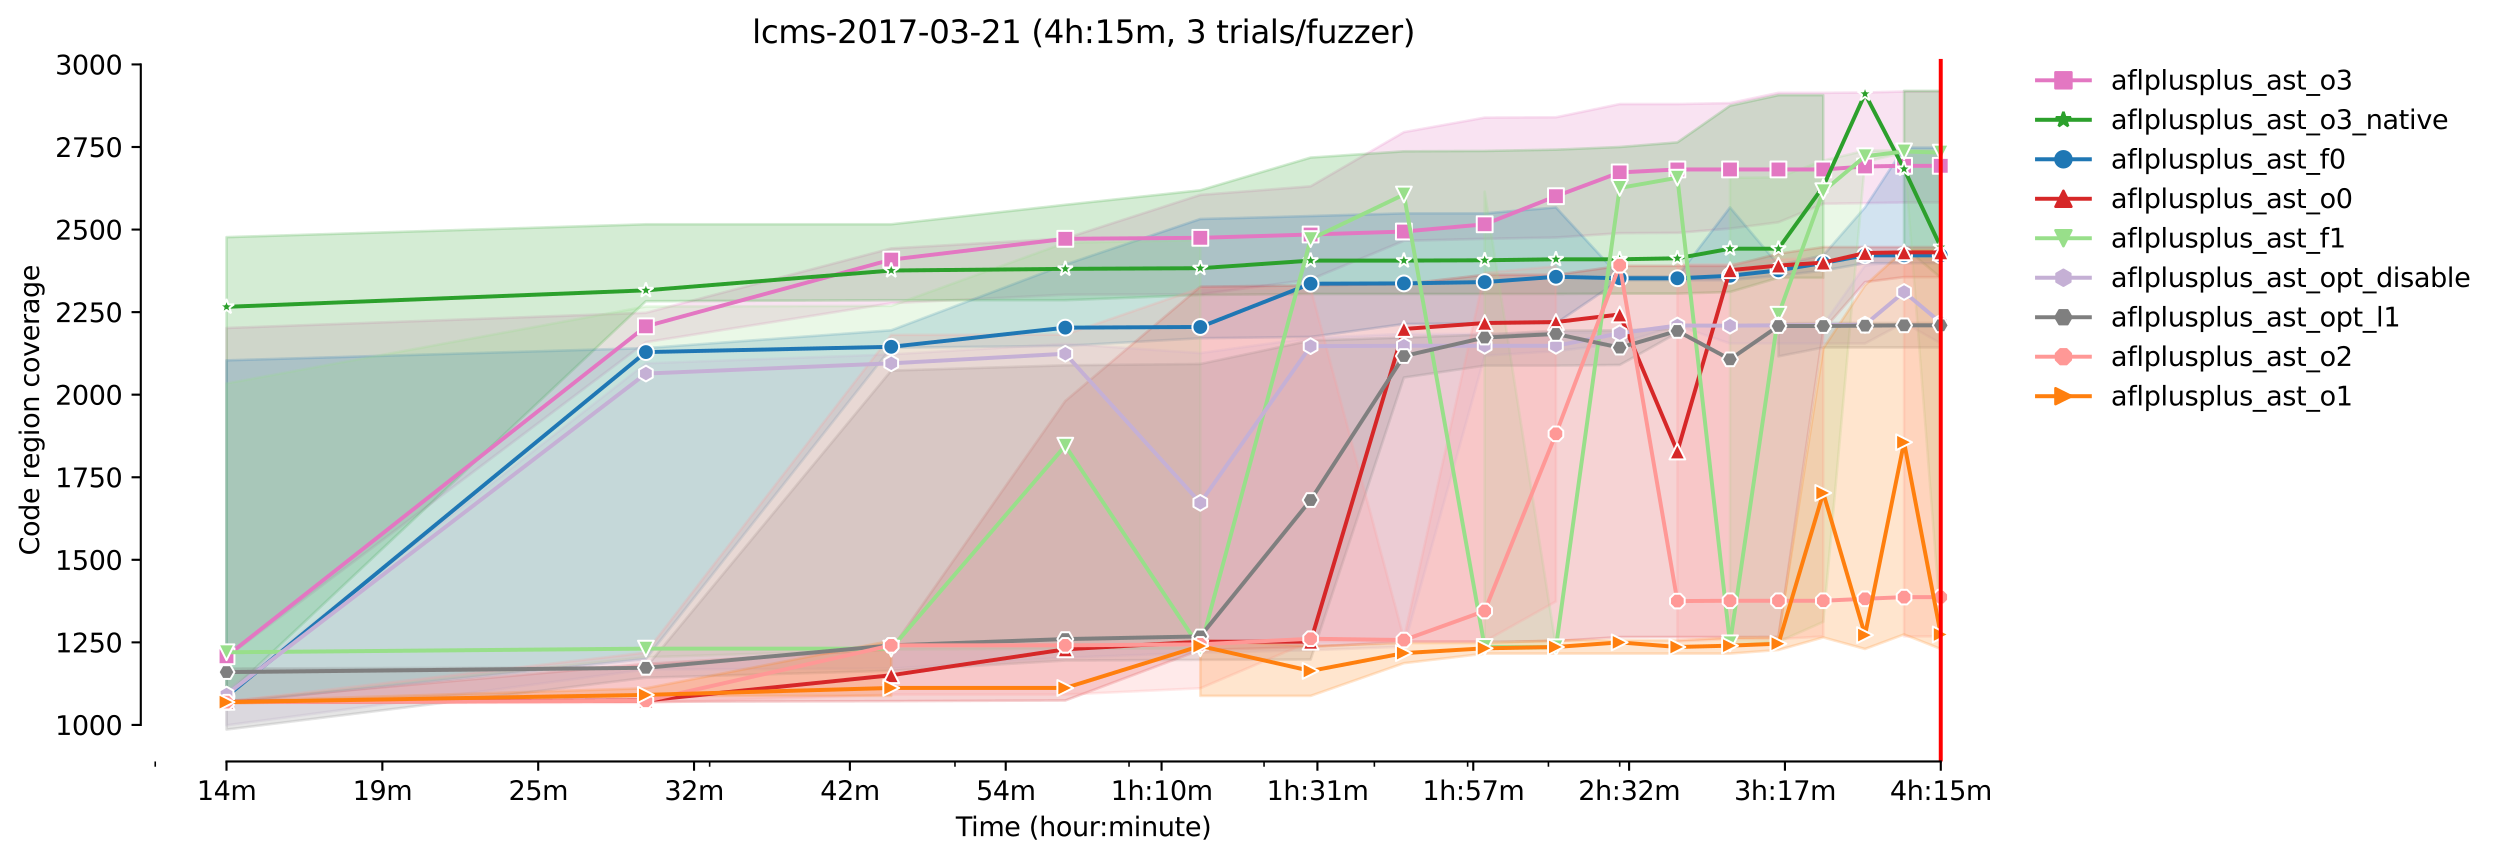 <?xml version="1.0" encoding="utf-8" standalone="no"?>
<!DOCTYPE svg PUBLIC "-//W3C//DTD SVG 1.1//EN"
  "http://www.w3.org/Graphics/SVG/1.1/DTD/svg11.dtd">
<svg xmlns:xlink="http://www.w3.org/1999/xlink" width="946.931pt" height="325.986pt" viewBox="0 0 946.931 325.986" xmlns="http://www.w3.org/2000/svg" version="1.1">
 <defs>
  <style type="text/css">*{stroke-linejoin: round; stroke-linecap: butt}</style>
 </defs>
 <g id="figure_1">
  <g id="patch_1">
   <path d="M 0 325.986 
L 946.931 325.986 
L 946.931 0 
L 0 0 
z
" style="fill: #ffffff"/>
  </g>
  <g id="axes_1">
   <g id="patch_2">
    <path d="M 53.328 288.43 
L 767.568 288.43 
L 767.568 22.318 
L 53.328 22.318 
z
" style="fill: #ffffff"/>
   </g>
   <g id="PolyCollection_1">
    <defs>
     <path id="m770fc4c97e" d="M 85.794 -201.759 
L 85.794 -77.046 
L 244.647 -196.38 
L 337.571 -211.141 
L 403.501 -214.393 
L 454.641 -214.518 
L 496.425 -220.147 
L 531.753 -234.782 
L 562.355 -235.533 
L 589.348 -236.033 
L 613.495 -237.659 
L 635.338 -237.784 
L 655.279 -239.411 
L 673.623 -241.787 
L 690.606 -248.792 
L 706.418 -249.042 
L 721.209 -249.293 
L 735.103 -249.293 
L 735.103 -291.322 
L 735.103 -291.322 
L 721.209 -291.322 
L 706.418 -290.947 
L 690.606 -290.822 
L 673.623 -290.822 
L 655.279 -286.944 
L 635.338 -286.569 
L 613.495 -286.569 
L 589.348 -281.565 
L 562.355 -281.44 
L 531.753 -275.936 
L 496.425 -255.422 
L 454.641 -252.17 
L 403.501 -235.658 
L 337.571 -231.905 
L 244.647 -207.513 
L 85.794 -201.759 
z
" style="stroke: #e377c2; stroke-opacity: 0.2"/>
    </defs>
    <g clip-path="url(#p255f4d82ee)">
     <use xlink:href="#m770fc4c97e" x="0" y="325.986" style="fill: #e377c2; fill-opacity: 0.2; stroke: #e377c2; stroke-opacity: 0.2"/>
    </g>
   </g>
   <g id="PolyCollection_2">
    <path d="M 85.794 89.828 
L 85.794 263.325 
L 244.647 114.095 
L 337.571 113.72 
L 403.501 113.72 
L 454.641 111.718 
L 496.425 111.343 
L 531.753 111.343 
L 562.355 111.343 
L 589.348 111.343 
L 613.495 111.218 
L 635.338 111.218 
L 655.279 110.593 
L 673.623 105.214 
L 690.606 105.214 
L 690.606 36.04 
L 690.606 36.04 
L 673.623 36.04 
L 655.279 40.043 
L 635.338 53.928 
L 613.495 55.679 
L 589.348 56.68 
L 562.355 57.18 
L 531.753 57.305 
L 496.425 59.682 
L 454.641 72.066 
L 403.501 77.569 
L 337.571 84.95 
L 244.647 84.95 
L 85.794 89.828 
z
" clip-path="url(#p255f4d82ee)" style="fill: #2ca02c; fill-opacity: 0.2; stroke: #2ca02c; stroke-opacity: 0.2"/>
    <path d="M 721.209 34.414 
L 721.209 93.581 
L 735.103 105.214 
L 735.103 34.414 
L 735.103 34.414 
L 721.209 34.414 
z
" clip-path="url(#p255f4d82ee)" style="fill: #2ca02c; fill-opacity: 0.2; stroke: #2ca02c; stroke-opacity: 0.2"/>
   </g>
   <g id="PolyCollection_3">
    <defs>
     <path id="m77d0f1d08d" d="M 85.794 -189.501 
L 85.794 -59.784 
L 244.647 -76.421 
L 337.571 -194.254 
L 403.501 -195.004 
L 454.641 -197.881 
L 496.425 -198.382 
L 531.753 -203.26 
L 562.355 -203.51 
L 589.348 -203.51 
L 613.495 -219.897 
L 635.338 -219.897 
L 655.279 -219.897 
L 673.623 -221.523 
L 690.606 -223.524 
L 706.418 -226.276 
L 721.209 -226.276 
L 735.103 -226.276 
L 735.103 -270.057 
L 735.103 -270.057 
L 721.209 -270.057 
L 706.418 -247.416 
L 690.606 -229.278 
L 673.623 -225.651 
L 655.279 -247.416 
L 635.338 -221.273 
L 613.495 -221.273 
L 589.348 -247.416 
L 562.355 -245.165 
L 531.753 -245.165 
L 496.425 -244.164 
L 454.641 -243.038 
L 403.501 -225.776 
L 337.571 -200.884 
L 244.647 -194.129 
L 85.794 -189.501 
z
" style="stroke: #1f77b4; stroke-opacity: 0.2"/>
    </defs>
    <g clip-path="url(#p255f4d82ee)">
     <use xlink:href="#m77d0f1d08d" x="0" y="325.986" style="fill: #1f77b4; fill-opacity: 0.2; stroke: #1f77b4; stroke-opacity: 0.2"/>
    </g>
   </g>
   <g id="PolyCollection_4">
    <defs>
     <path id="m6f8a54c625" d="M 85.794 -60.41 
L 85.794 -59.909 
L 244.647 -60.16 
L 337.571 -60.41 
L 403.501 -60.66 
L 454.641 -79.798 
L 496.425 -80.924 
L 531.753 -82.926 
L 562.355 -82.926 
L 589.348 -83.176 
L 613.495 -84.677 
L 635.338 -84.677 
L 655.279 -84.677 
L 673.623 -84.802 
L 690.606 -201.009 
L 706.418 -219.146 
L 721.209 -221.023 
L 735.103 -221.023 
L 735.103 -232.406 
L 735.103 -232.406 
L 721.209 -232.406 
L 706.418 -232.406 
L 690.606 -232.406 
L 673.623 -229.904 
L 655.279 -225.276 
L 635.338 -225.276 
L 613.495 -225.276 
L 589.348 -221.898 
L 562.355 -221.898 
L 531.753 -218.396 
L 496.425 -217.895 
L 454.641 -217.395 
L 403.501 -174.115 
L 337.571 -80.049 
L 244.647 -74.545 
L 85.794 -60.41 
z
" style="stroke: #d62728; stroke-opacity: 0.2"/>
    </defs>
    <g clip-path="url(#p255f4d82ee)">
     <use xlink:href="#m6f8a54c625" x="0" y="325.986" style="fill: #d62728; fill-opacity: 0.2; stroke: #d62728; stroke-opacity: 0.2"/>
    </g>
   </g>
   <g id="PolyCollection_5">
    <path d="M 85.794 145.242 
L 85.794 265.952 
L 244.647 248.94 
L 337.571 246.063 
L 403.501 245.688 
L 454.641 245.688 
L 454.641 90.954 
L 454.641 90.954 
L 403.501 91.955 
L 337.571 115.846 
L 244.647 116.097 
L 85.794 145.242 
z
" clip-path="url(#p255f4d82ee)" style="fill: #98df8a; fill-opacity: 0.2; stroke: #98df8a; stroke-opacity: 0.2"/>
    <path d="M 562.355 72.566 
L 562.355 245.437 
L 589.348 245.437 
L 589.348 244.937 
L 589.348 244.937 
L 562.355 72.566 
z
" clip-path="url(#p255f4d82ee)" style="fill: #98df8a; fill-opacity: 0.2; stroke: #98df8a; stroke-opacity: 0.2"/>
    <path d="M 655.279 67.312 
L 655.279 244.562 
L 673.623 243.061 
L 690.606 235.555 
L 706.418 61.308 
L 721.209 57.806 
L 735.103 235.555 
L 735.103 56.93 
L 735.103 56.93 
L 721.209 56.93 
L 706.418 57.055 
L 690.606 60.808 
L 673.623 67.187 
L 655.279 67.312 
z
" clip-path="url(#p255f4d82ee)" style="fill: #98df8a; fill-opacity: 0.2; stroke: #98df8a; stroke-opacity: 0.2"/>
   </g>
   <g id="PolyCollection_6">
    <defs>
     <path id="mf94c9f0c08" d="M 85.794 -64.413 
L 85.794 -51.278 
L 244.647 -72.418 
L 337.571 -72.794 
L 403.501 -76.921 
L 454.641 -78.798 
L 496.425 -79.673 
L 531.753 -81.049 
L 562.355 -191.252 
L 589.348 -193.003 
L 613.495 -195.88 
L 635.338 -202.635 
L 655.279 -195.88 
L 673.623 -195.88 
L 690.606 -195.88 
L 706.418 -195.88 
L 721.209 -203.761 
L 735.103 -195.88 
L 735.103 -227.027 
L 735.103 -227.027 
L 721.209 -227.027 
L 706.418 -225.401 
L 690.606 -203.01 
L 673.623 -203.01 
L 655.279 -202.76 
L 635.338 -202.76 
L 613.495 -200.133 
L 589.348 -200.133 
L 562.355 -199.508 
L 531.753 -199.508 
L 496.425 -198.006 
L 454.641 -192.252 
L 403.501 -195.755 
L 337.571 -191.752 
L 244.647 -188.375 
L 85.794 -64.413 
z
" style="stroke: #c5b0d5; stroke-opacity: 0.2"/>
    </defs>
    <g clip-path="url(#p255f4d82ee)">
     <use xlink:href="#mf94c9f0c08" x="0" y="325.986" style="fill: #c5b0d5; fill-opacity: 0.2; stroke: #c5b0d5; stroke-opacity: 0.2"/>
    </g>
   </g>
   <g id="PolyCollection_7">
    <path d="M 85.794 253.193 
L 85.794 276.334 
L 244.647 256.695 
L 337.571 254.068 
L 403.501 250.191 
L 454.641 249.941 
L 496.425 249.815 
L 531.753 142.99 
L 562.355 138.487 
L 589.348 138.487 
L 613.495 138.237 
L 635.338 126.104 
L 635.338 124.603 
L 635.338 124.603 
L 613.495 125.103 
L 589.348 125.228 
L 562.355 126.729 
L 531.753 127.855 
L 496.425 128.981 
L 454.641 137.862 
L 403.501 138.362 
L 337.571 140.364 
L 244.647 252.818 
L 85.794 253.193 
z
" clip-path="url(#p255f4d82ee)" style="fill: #7f7f7f; fill-opacity: 0.2; stroke: #7f7f7f; stroke-opacity: 0.2"/>
    <path d="M 673.623 122.476 
L 673.623 134.985 
L 690.606 131.607 
L 706.418 131.607 
L 721.209 131.607 
L 735.103 131.607 
L 735.103 122.351 
L 735.103 122.351 
L 721.209 122.351 
L 706.418 122.351 
L 690.606 122.351 
L 673.623 122.476 
z
" clip-path="url(#p255f4d82ee)" style="fill: #7f7f7f; fill-opacity: 0.2; stroke: #7f7f7f; stroke-opacity: 0.2"/>
   </g>
   <g id="PolyCollection_8">
    <path d="M 85.794 265.702 
L 85.794 266.202 
L 244.647 266.202 
L 337.571 263.075 
L 403.501 263.075 
L 454.641 260.698 
L 496.425 242.936 
L 531.753 242.936 
L 562.355 242.936 
L 589.348 227.8 
L 589.348 100.836 
L 589.348 100.836 
L 562.355 103.338 
L 531.753 241.935 
L 496.425 109.092 
L 454.641 109.092 
L 403.501 126.729 
L 337.571 126.854 
L 244.647 247.189 
L 85.794 265.702 
z
" clip-path="url(#p255f4d82ee)" style="fill: #ff9896; fill-opacity: 0.2; stroke: #ff9896; stroke-opacity: 0.2"/>
    <path d="M 635.338 100.21 
L 635.338 242.936 
L 655.279 242.06 
L 673.623 242.06 
L 690.606 241.059 
L 690.606 97.959 
L 690.606 97.959 
L 673.623 98.084 
L 655.279 100.085 
L 635.338 100.21 
z
" clip-path="url(#p255f4d82ee)" style="fill: #ff9896; fill-opacity: 0.2; stroke: #ff9896; stroke-opacity: 0.2"/>
    <path d="M 721.209 97.959 
L 721.209 241.059 
L 735.103 241.059 
L 735.103 97.959 
L 735.103 97.959 
L 721.209 97.959 
z
" clip-path="url(#p255f4d82ee)" style="fill: #ff9896; fill-opacity: 0.2; stroke: #ff9896; stroke-opacity: 0.2"/>
   </g>
   <g id="PolyCollection_9">
    <path d="M 85.794 265.577 
L 85.794 266.452 
L 244.647 263.575 
L 337.571 263.575 
L 337.571 242.685 
L 337.571 242.685 
L 244.647 260.698 
L 85.794 265.577 
z
" clip-path="url(#p255f4d82ee)" style="fill: #ff7f0e; fill-opacity: 0.2; stroke: #ff7f0e; stroke-opacity: 0.2"/>
    <path d="M 454.641 242.56 
L 454.641 263.575 
L 496.425 263.575 
L 531.753 251.191 
L 562.355 247.564 
L 589.348 247.564 
L 613.495 247.564 
L 635.338 247.564 
L 655.279 247.564 
L 673.623 246.188 
L 690.606 241.435 
L 706.418 245.813 
L 721.209 240.309 
L 735.103 245.813 
L 735.103 94.706 
L 735.103 94.706 
L 721.209 94.706 
L 706.418 108.091 
L 690.606 131.983 
L 673.623 241.435 
L 655.279 241.56 
L 635.338 242.56 
L 613.495 242.435 
L 589.348 242.56 
L 562.355 243.561 
L 531.753 243.561 
L 496.425 244.687 
L 454.641 242.56 
z
" clip-path="url(#p255f4d82ee)" style="fill: #ff7f0e; fill-opacity: 0.2; stroke: #ff7f0e; stroke-opacity: 0.2"/>
   </g>
   <g id="matplotlib.axis_1">
    <g id="xtick_1">
     <g id="line2d_1">
      <defs>
       <path id="mf96ca9b5af" d="M 0 0 
L 0 3.5 
" style="stroke: #000000; stroke-width: 0.8"/>
      </defs>
      <g>
       <use xlink:href="#mf96ca9b5af" x="85.794" y="288.43" style="stroke: #000000; stroke-width: 0.8"/>
      </g>
     </g>
     <g id="text_1">
      <!-- 14m -->
      <g transform="translate(74.561 303.029)scale(0.1 -0.1)">
       <defs>
        <path id="DejaVuSans-31" d="M 794 531 
L 1825 531 
L 1825 4091 
L 703 3866 
L 703 4441 
L 1819 4666 
L 2450 4666 
L 2450 531 
L 3481 531 
L 3481 0 
L 794 0 
L 794 531 
z
" transform="scale(0.016)"/>
        <path id="DejaVuSans-34" d="M 2419 4116 
L 825 1625 
L 2419 1625 
L 2419 4116 
z
M 2253 4666 
L 3047 4666 
L 3047 1625 
L 3713 1625 
L 3713 1100 
L 3047 1100 
L 3047 0 
L 2419 0 
L 2419 1100 
L 313 1100 
L 313 1709 
L 2253 4666 
z
" transform="scale(0.016)"/>
        <path id="DejaVuSans-6d" d="M 3328 2828 
Q 3544 3216 3844 3400 
Q 4144 3584 4550 3584 
Q 5097 3584 5394 3201 
Q 5691 2819 5691 2113 
L 5691 0 
L 5113 0 
L 5113 2094 
Q 5113 2597 4934 2840 
Q 4756 3084 4391 3084 
Q 3944 3084 3684 2787 
Q 3425 2491 3425 1978 
L 3425 0 
L 2847 0 
L 2847 2094 
Q 2847 2600 2669 2842 
Q 2491 3084 2119 3084 
Q 1678 3084 1418 2786 
Q 1159 2488 1159 1978 
L 1159 0 
L 581 0 
L 581 3500 
L 1159 3500 
L 1159 2956 
Q 1356 3278 1631 3431 
Q 1906 3584 2284 3584 
Q 2666 3584 2933 3390 
Q 3200 3197 3328 2828 
z
" transform="scale(0.016)"/>
       </defs>
       <use xlink:href="#DejaVuSans-31"/>
       <use xlink:href="#DejaVuSans-34" x="63.623"/>
       <use xlink:href="#DejaVuSans-6d" x="127.246"/>
      </g>
     </g>
    </g>
    <g id="xtick_2">
     <g id="line2d_2">
      <g>
       <use xlink:href="#mf96ca9b5af" x="144.823" y="288.43" style="stroke: #000000; stroke-width: 0.8"/>
      </g>
     </g>
     <g id="text_2">
      <!-- 19m -->
      <g transform="translate(133.59 303.029)scale(0.1 -0.1)">
       <defs>
        <path id="DejaVuSans-39" d="M 703 97 
L 703 672 
Q 941 559 1184 500 
Q 1428 441 1663 441 
Q 2288 441 2617 861 
Q 2947 1281 2994 2138 
Q 2813 1869 2534 1725 
Q 2256 1581 1919 1581 
Q 1219 1581 811 2004 
Q 403 2428 403 3163 
Q 403 3881 828 4315 
Q 1253 4750 1959 4750 
Q 2769 4750 3195 4129 
Q 3622 3509 3622 2328 
Q 3622 1225 3098 567 
Q 2575 -91 1691 -91 
Q 1453 -91 1209 -44 
Q 966 3 703 97 
z
M 1959 2075 
Q 2384 2075 2632 2365 
Q 2881 2656 2881 3163 
Q 2881 3666 2632 3958 
Q 2384 4250 1959 4250 
Q 1534 4250 1286 3958 
Q 1038 3666 1038 3163 
Q 1038 2656 1286 2365 
Q 1534 2075 1959 2075 
z
" transform="scale(0.016)"/>
       </defs>
       <use xlink:href="#DejaVuSans-31"/>
       <use xlink:href="#DejaVuSans-39" x="63.623"/>
       <use xlink:href="#DejaVuSans-6d" x="127.246"/>
      </g>
     </g>
    </g>
    <g id="xtick_3">
     <g id="line2d_3">
      <g>
       <use xlink:href="#mf96ca9b5af" x="203.853" y="288.43" style="stroke: #000000; stroke-width: 0.8"/>
      </g>
     </g>
     <g id="text_3">
      <!-- 25m -->
      <g transform="translate(192.62 303.029)scale(0.1 -0.1)">
       <defs>
        <path id="DejaVuSans-32" d="M 1228 531 
L 3431 531 
L 3431 0 
L 469 0 
L 469 531 
Q 828 903 1448 1529 
Q 2069 2156 2228 2338 
Q 2531 2678 2651 2914 
Q 2772 3150 2772 3378 
Q 2772 3750 2511 3984 
Q 2250 4219 1831 4219 
Q 1534 4219 1204 4116 
Q 875 4013 500 3803 
L 500 4441 
Q 881 4594 1212 4672 
Q 1544 4750 1819 4750 
Q 2544 4750 2975 4387 
Q 3406 4025 3406 3419 
Q 3406 3131 3298 2873 
Q 3191 2616 2906 2266 
Q 2828 2175 2409 1742 
Q 1991 1309 1228 531 
z
" transform="scale(0.016)"/>
        <path id="DejaVuSans-35" d="M 691 4666 
L 3169 4666 
L 3169 4134 
L 1269 4134 
L 1269 2991 
Q 1406 3038 1543 3061 
Q 1681 3084 1819 3084 
Q 2600 3084 3056 2656 
Q 3513 2228 3513 1497 
Q 3513 744 3044 326 
Q 2575 -91 1722 -91 
Q 1428 -91 1123 -41 
Q 819 9 494 109 
L 494 744 
Q 775 591 1075 516 
Q 1375 441 1709 441 
Q 2250 441 2565 725 
Q 2881 1009 2881 1497 
Q 2881 1984 2565 2268 
Q 2250 2553 1709 2553 
Q 1456 2553 1204 2497 
Q 953 2441 691 2322 
L 691 4666 
z
" transform="scale(0.016)"/>
       </defs>
       <use xlink:href="#DejaVuSans-32"/>
       <use xlink:href="#DejaVuSans-35" x="63.623"/>
       <use xlink:href="#DejaVuSans-6d" x="127.246"/>
      </g>
     </g>
    </g>
    <g id="xtick_4">
     <g id="line2d_4">
      <g>
       <use xlink:href="#mf96ca9b5af" x="262.882" y="288.43" style="stroke: #000000; stroke-width: 0.8"/>
      </g>
     </g>
     <g id="text_4">
      <!-- 32m -->
      <g transform="translate(251.649 303.029)scale(0.1 -0.1)">
       <defs>
        <path id="DejaVuSans-33" d="M 2597 2516 
Q 3050 2419 3304 2112 
Q 3559 1806 3559 1356 
Q 3559 666 3084 287 
Q 2609 -91 1734 -91 
Q 1441 -91 1130 -33 
Q 819 25 488 141 
L 488 750 
Q 750 597 1062 519 
Q 1375 441 1716 441 
Q 2309 441 2620 675 
Q 2931 909 2931 1356 
Q 2931 1769 2642 2001 
Q 2353 2234 1838 2234 
L 1294 2234 
L 1294 2753 
L 1863 2753 
Q 2328 2753 2575 2939 
Q 2822 3125 2822 3475 
Q 2822 3834 2567 4026 
Q 2313 4219 1838 4219 
Q 1578 4219 1281 4162 
Q 984 4106 628 3988 
L 628 4550 
Q 988 4650 1302 4700 
Q 1616 4750 1894 4750 
Q 2613 4750 3031 4423 
Q 3450 4097 3450 3541 
Q 3450 3153 3228 2886 
Q 3006 2619 2597 2516 
z
" transform="scale(0.016)"/>
       </defs>
       <use xlink:href="#DejaVuSans-33"/>
       <use xlink:href="#DejaVuSans-32" x="63.623"/>
       <use xlink:href="#DejaVuSans-6d" x="127.246"/>
      </g>
     </g>
    </g>
    <g id="xtick_5">
     <g id="line2d_5">
      <g>
       <use xlink:href="#mf96ca9b5af" x="321.911" y="288.43" style="stroke: #000000; stroke-width: 0.8"/>
      </g>
     </g>
     <g id="text_5">
      <!-- 42m -->
      <g transform="translate(310.679 303.029)scale(0.1 -0.1)">
       <use xlink:href="#DejaVuSans-34"/>
       <use xlink:href="#DejaVuSans-32" x="63.623"/>
       <use xlink:href="#DejaVuSans-6d" x="127.246"/>
      </g>
     </g>
    </g>
    <g id="xtick_6">
     <g id="line2d_6">
      <g>
       <use xlink:href="#mf96ca9b5af" x="380.941" y="288.43" style="stroke: #000000; stroke-width: 0.8"/>
      </g>
     </g>
     <g id="text_6">
      <!-- 54m -->
      <g transform="translate(369.708 303.029)scale(0.1 -0.1)">
       <use xlink:href="#DejaVuSans-35"/>
       <use xlink:href="#DejaVuSans-34" x="63.623"/>
       <use xlink:href="#DejaVuSans-6d" x="127.246"/>
      </g>
     </g>
    </g>
    <g id="xtick_7">
     <g id="line2d_7">
      <g>
       <use xlink:href="#mf96ca9b5af" x="439.97" y="288.43" style="stroke: #000000; stroke-width: 0.8"/>
      </g>
     </g>
     <g id="text_7">
      <!-- 1h:10m -->
      <g transform="translate(420.703 303.029)scale(0.1 -0.1)">
       <defs>
        <path id="DejaVuSans-68" d="M 3513 2113 
L 3513 0 
L 2938 0 
L 2938 2094 
Q 2938 2591 2744 2837 
Q 2550 3084 2163 3084 
Q 1697 3084 1428 2787 
Q 1159 2491 1159 1978 
L 1159 0 
L 581 0 
L 581 4863 
L 1159 4863 
L 1159 2956 
Q 1366 3272 1645 3428 
Q 1925 3584 2291 3584 
Q 2894 3584 3203 3211 
Q 3513 2838 3513 2113 
z
" transform="scale(0.016)"/>
        <path id="DejaVuSans-3a" d="M 750 794 
L 1409 794 
L 1409 0 
L 750 0 
L 750 794 
z
M 750 3309 
L 1409 3309 
L 1409 2516 
L 750 2516 
L 750 3309 
z
" transform="scale(0.016)"/>
        <path id="DejaVuSans-30" d="M 2034 4250 
Q 1547 4250 1301 3770 
Q 1056 3291 1056 2328 
Q 1056 1369 1301 889 
Q 1547 409 2034 409 
Q 2525 409 2770 889 
Q 3016 1369 3016 2328 
Q 3016 3291 2770 3770 
Q 2525 4250 2034 4250 
z
M 2034 4750 
Q 2819 4750 3233 4129 
Q 3647 3509 3647 2328 
Q 3647 1150 3233 529 
Q 2819 -91 2034 -91 
Q 1250 -91 836 529 
Q 422 1150 422 2328 
Q 422 3509 836 4129 
Q 1250 4750 2034 4750 
z
" transform="scale(0.016)"/>
       </defs>
       <use xlink:href="#DejaVuSans-31"/>
       <use xlink:href="#DejaVuSans-68" x="63.623"/>
       <use xlink:href="#DejaVuSans-3a" x="127.002"/>
       <use xlink:href="#DejaVuSans-31" x="160.693"/>
       <use xlink:href="#DejaVuSans-30" x="224.316"/>
       <use xlink:href="#DejaVuSans-6d" x="287.939"/>
      </g>
     </g>
    </g>
    <g id="xtick_8">
     <g id="line2d_8">
      <g>
       <use xlink:href="#mf96ca9b5af" x="499" y="288.43" style="stroke: #000000; stroke-width: 0.8"/>
      </g>
     </g>
     <g id="text_8">
      <!-- 1h:31m -->
      <g transform="translate(479.733 303.029)scale(0.1 -0.1)">
       <use xlink:href="#DejaVuSans-31"/>
       <use xlink:href="#DejaVuSans-68" x="63.623"/>
       <use xlink:href="#DejaVuSans-3a" x="127.002"/>
       <use xlink:href="#DejaVuSans-33" x="160.693"/>
       <use xlink:href="#DejaVuSans-31" x="224.316"/>
       <use xlink:href="#DejaVuSans-6d" x="287.939"/>
      </g>
     </g>
    </g>
    <g id="xtick_9">
     <g id="line2d_9">
      <g>
       <use xlink:href="#mf96ca9b5af" x="558.029" y="288.43" style="stroke: #000000; stroke-width: 0.8"/>
      </g>
     </g>
     <g id="text_9">
      <!-- 1h:57m -->
      <g transform="translate(538.762 303.029)scale(0.1 -0.1)">
       <defs>
        <path id="DejaVuSans-37" d="M 525 4666 
L 3525 4666 
L 3525 4397 
L 1831 0 
L 1172 0 
L 2766 4134 
L 525 4134 
L 525 4666 
z
" transform="scale(0.016)"/>
       </defs>
       <use xlink:href="#DejaVuSans-31"/>
       <use xlink:href="#DejaVuSans-68" x="63.623"/>
       <use xlink:href="#DejaVuSans-3a" x="127.002"/>
       <use xlink:href="#DejaVuSans-35" x="160.693"/>
       <use xlink:href="#DejaVuSans-37" x="224.316"/>
       <use xlink:href="#DejaVuSans-6d" x="287.939"/>
      </g>
     </g>
    </g>
    <g id="xtick_10">
     <g id="line2d_10">
      <g>
       <use xlink:href="#mf96ca9b5af" x="617.059" y="288.43" style="stroke: #000000; stroke-width: 0.8"/>
      </g>
     </g>
     <g id="text_10">
      <!-- 2h:32m -->
      <g transform="translate(597.792 303.029)scale(0.1 -0.1)">
       <use xlink:href="#DejaVuSans-32"/>
       <use xlink:href="#DejaVuSans-68" x="63.623"/>
       <use xlink:href="#DejaVuSans-3a" x="127.002"/>
       <use xlink:href="#DejaVuSans-33" x="160.693"/>
       <use xlink:href="#DejaVuSans-32" x="224.316"/>
       <use xlink:href="#DejaVuSans-6d" x="287.939"/>
      </g>
     </g>
    </g>
    <g id="xtick_11">
     <g id="line2d_11">
      <g>
       <use xlink:href="#mf96ca9b5af" x="676.088" y="288.43" style="stroke: #000000; stroke-width: 0.8"/>
      </g>
     </g>
     <g id="text_11">
      <!-- 3h:17m -->
      <g transform="translate(656.821 303.029)scale(0.1 -0.1)">
       <use xlink:href="#DejaVuSans-33"/>
       <use xlink:href="#DejaVuSans-68" x="63.623"/>
       <use xlink:href="#DejaVuSans-3a" x="127.002"/>
       <use xlink:href="#DejaVuSans-31" x="160.693"/>
       <use xlink:href="#DejaVuSans-37" x="224.316"/>
       <use xlink:href="#DejaVuSans-6d" x="287.939"/>
      </g>
     </g>
    </g>
    <g id="xtick_12">
     <g id="line2d_12">
      <g>
       <use xlink:href="#mf96ca9b5af" x="735.118" y="288.43" style="stroke: #000000; stroke-width: 0.8"/>
      </g>
     </g>
     <g id="text_12">
      <!-- 4h:15m -->
      <g transform="translate(715.85 303.029)scale(0.1 -0.1)">
       <use xlink:href="#DejaVuSans-34"/>
       <use xlink:href="#DejaVuSans-68" x="63.623"/>
       <use xlink:href="#DejaVuSans-3a" x="127.002"/>
       <use xlink:href="#DejaVuSans-31" x="160.693"/>
       <use xlink:href="#DejaVuSans-35" x="224.316"/>
       <use xlink:href="#DejaVuSans-6d" x="287.939"/>
      </g>
     </g>
    </g>
    <g id="xtick_13">
     <g id="line2d_13">
      <defs>
       <path id="m4155010c5b" d="M 0 0 
L 0 2 
" style="stroke: #000000; stroke-width: 0.6"/>
      </defs>
      <g>
       <use xlink:href="#m4155010c5b" x="58.8" y="288.43" style="stroke: #000000; stroke-width: 0.6"/>
      </g>
     </g>
    </g>
    <g id="xtick_14">
     <g id="line2d_14">
      <g>
       <use xlink:href="#m4155010c5b" x="268.794" y="288.43" style="stroke: #000000; stroke-width: 0.6"/>
      </g>
     </g>
    </g>
    <g id="xtick_15">
     <g id="line2d_15">
      <g>
       <use xlink:href="#m4155010c5b" x="361.717" y="288.43" style="stroke: #000000; stroke-width: 0.6"/>
      </g>
     </g>
    </g>
    <g id="xtick_16">
     <g id="line2d_16">
      <g>
       <use xlink:href="#m4155010c5b" x="427.647" y="288.43" style="stroke: #000000; stroke-width: 0.6"/>
      </g>
     </g>
    </g>
    <g id="xtick_17">
     <g id="line2d_17">
      <g>
       <use xlink:href="#m4155010c5b" x="478.787" y="288.43" style="stroke: #000000; stroke-width: 0.6"/>
      </g>
     </g>
    </g>
    <g id="xtick_18">
     <g id="line2d_18">
      <g>
       <use xlink:href="#m4155010c5b" x="520.571" y="288.43" style="stroke: #000000; stroke-width: 0.6"/>
      </g>
     </g>
    </g>
    <g id="xtick_19">
     <g id="line2d_19">
      <g>
       <use xlink:href="#m4155010c5b" x="555.899" y="288.43" style="stroke: #000000; stroke-width: 0.6"/>
      </g>
     </g>
    </g>
    <g id="xtick_20">
     <g id="line2d_20">
      <g>
       <use xlink:href="#m4155010c5b" x="586.501" y="288.43" style="stroke: #000000; stroke-width: 0.6"/>
      </g>
     </g>
    </g>
    <g id="xtick_21">
     <g id="line2d_21">
      <g>
       <use xlink:href="#m4155010c5b" x="613.495" y="288.43" style="stroke: #000000; stroke-width: 0.6"/>
      </g>
     </g>
    </g>
    <g id="text_13">
     <!-- Time (hour:minute) -->
     <g transform="translate(362.041 316.707)scale(0.1 -0.1)">
      <defs>
       <path id="DejaVuSans-54" d="M -19 4666 
L 3928 4666 
L 3928 4134 
L 2272 4134 
L 2272 0 
L 1638 0 
L 1638 4134 
L -19 4134 
L -19 4666 
z
" transform="scale(0.016)"/>
       <path id="DejaVuSans-69" d="M 603 3500 
L 1178 3500 
L 1178 0 
L 603 0 
L 603 3500 
z
M 603 4863 
L 1178 4863 
L 1178 4134 
L 603 4134 
L 603 4863 
z
" transform="scale(0.016)"/>
       <path id="DejaVuSans-65" d="M 3597 1894 
L 3597 1613 
L 953 1613 
Q 991 1019 1311 708 
Q 1631 397 2203 397 
Q 2534 397 2845 478 
Q 3156 559 3463 722 
L 3463 178 
Q 3153 47 2828 -22 
Q 2503 -91 2169 -91 
Q 1331 -91 842 396 
Q 353 884 353 1716 
Q 353 2575 817 3079 
Q 1281 3584 2069 3584 
Q 2775 3584 3186 3129 
Q 3597 2675 3597 1894 
z
M 3022 2063 
Q 3016 2534 2758 2815 
Q 2500 3097 2075 3097 
Q 1594 3097 1305 2825 
Q 1016 2553 972 2059 
L 3022 2063 
z
" transform="scale(0.016)"/>
       <path id="DejaVuSans-20" transform="scale(0.016)"/>
       <path id="DejaVuSans-28" d="M 1984 4856 
Q 1566 4138 1362 3434 
Q 1159 2731 1159 2009 
Q 1159 1288 1364 580 
Q 1569 -128 1984 -844 
L 1484 -844 
Q 1016 -109 783 600 
Q 550 1309 550 2009 
Q 550 2706 781 3412 
Q 1013 4119 1484 4856 
L 1984 4856 
z
" transform="scale(0.016)"/>
       <path id="DejaVuSans-6f" d="M 1959 3097 
Q 1497 3097 1228 2736 
Q 959 2375 959 1747 
Q 959 1119 1226 758 
Q 1494 397 1959 397 
Q 2419 397 2687 759 
Q 2956 1122 2956 1747 
Q 2956 2369 2687 2733 
Q 2419 3097 1959 3097 
z
M 1959 3584 
Q 2709 3584 3137 3096 
Q 3566 2609 3566 1747 
Q 3566 888 3137 398 
Q 2709 -91 1959 -91 
Q 1206 -91 779 398 
Q 353 888 353 1747 
Q 353 2609 779 3096 
Q 1206 3584 1959 3584 
z
" transform="scale(0.016)"/>
       <path id="DejaVuSans-75" d="M 544 1381 
L 544 3500 
L 1119 3500 
L 1119 1403 
Q 1119 906 1312 657 
Q 1506 409 1894 409 
Q 2359 409 2629 706 
Q 2900 1003 2900 1516 
L 2900 3500 
L 3475 3500 
L 3475 0 
L 2900 0 
L 2900 538 
Q 2691 219 2414 64 
Q 2138 -91 1772 -91 
Q 1169 -91 856 284 
Q 544 659 544 1381 
z
M 1991 3584 
L 1991 3584 
z
" transform="scale(0.016)"/>
       <path id="DejaVuSans-72" d="M 2631 2963 
Q 2534 3019 2420 3045 
Q 2306 3072 2169 3072 
Q 1681 3072 1420 2755 
Q 1159 2438 1159 1844 
L 1159 0 
L 581 0 
L 581 3500 
L 1159 3500 
L 1159 2956 
Q 1341 3275 1631 3429 
Q 1922 3584 2338 3584 
Q 2397 3584 2469 3576 
Q 2541 3569 2628 3553 
L 2631 2963 
z
" transform="scale(0.016)"/>
       <path id="DejaVuSans-6e" d="M 3513 2113 
L 3513 0 
L 2938 0 
L 2938 2094 
Q 2938 2591 2744 2837 
Q 2550 3084 2163 3084 
Q 1697 3084 1428 2787 
Q 1159 2491 1159 1978 
L 1159 0 
L 581 0 
L 581 3500 
L 1159 3500 
L 1159 2956 
Q 1366 3272 1645 3428 
Q 1925 3584 2291 3584 
Q 2894 3584 3203 3211 
Q 3513 2838 3513 2113 
z
" transform="scale(0.016)"/>
       <path id="DejaVuSans-74" d="M 1172 4494 
L 1172 3500 
L 2356 3500 
L 2356 3053 
L 1172 3053 
L 1172 1153 
Q 1172 725 1289 603 
Q 1406 481 1766 481 
L 2356 481 
L 2356 0 
L 1766 0 
Q 1100 0 847 248 
Q 594 497 594 1153 
L 594 3053 
L 172 3053 
L 172 3500 
L 594 3500 
L 594 4494 
L 1172 4494 
z
" transform="scale(0.016)"/>
       <path id="DejaVuSans-29" d="M 513 4856 
L 1013 4856 
Q 1481 4119 1714 3412 
Q 1947 2706 1947 2009 
Q 1947 1309 1714 600 
Q 1481 -109 1013 -844 
L 513 -844 
Q 928 -128 1133 580 
Q 1338 1288 1338 2009 
Q 1338 2731 1133 3434 
Q 928 4138 513 4856 
z
" transform="scale(0.016)"/>
      </defs>
      <use xlink:href="#DejaVuSans-54"/>
      <use xlink:href="#DejaVuSans-69" x="57.959"/>
      <use xlink:href="#DejaVuSans-6d" x="85.742"/>
      <use xlink:href="#DejaVuSans-65" x="183.154"/>
      <use xlink:href="#DejaVuSans-20" x="244.678"/>
      <use xlink:href="#DejaVuSans-28" x="276.465"/>
      <use xlink:href="#DejaVuSans-68" x="315.479"/>
      <use xlink:href="#DejaVuSans-6f" x="378.857"/>
      <use xlink:href="#DejaVuSans-75" x="440.039"/>
      <use xlink:href="#DejaVuSans-72" x="503.418"/>
      <use xlink:href="#DejaVuSans-3a" x="542.781"/>
      <use xlink:href="#DejaVuSans-6d" x="576.473"/>
      <use xlink:href="#DejaVuSans-69" x="673.885"/>
      <use xlink:href="#DejaVuSans-6e" x="701.668"/>
      <use xlink:href="#DejaVuSans-75" x="765.047"/>
      <use xlink:href="#DejaVuSans-74" x="828.426"/>
      <use xlink:href="#DejaVuSans-65" x="867.635"/>
      <use xlink:href="#DejaVuSans-29" x="929.158"/>
     </g>
    </g>
   </g>
   <g id="matplotlib.axis_2">
    <g id="ytick_1">
     <g id="line2d_22">
      <defs>
       <path id="m9823404cc6" d="M 0 0 
L -3.5 0 
" style="stroke: #000000; stroke-width: 0.8"/>
      </defs>
      <g>
       <use xlink:href="#m9823404cc6" x="53.328" y="274.583" style="stroke: #000000; stroke-width: 0.8"/>
      </g>
     </g>
     <g id="text_14">
      <!-- 1000 -->
      <g transform="translate(20.878 278.382)scale(0.1 -0.1)">
       <use xlink:href="#DejaVuSans-31"/>
       <use xlink:href="#DejaVuSans-30" x="63.623"/>
       <use xlink:href="#DejaVuSans-30" x="127.246"/>
       <use xlink:href="#DejaVuSans-30" x="190.869"/>
      </g>
     </g>
    </g>
    <g id="ytick_2">
     <g id="line2d_23">
      <g>
       <use xlink:href="#m9823404cc6" x="53.328" y="243.311" style="stroke: #000000; stroke-width: 0.8"/>
      </g>
     </g>
     <g id="text_15">
      <!-- 1250 -->
      <g transform="translate(20.878 247.11)scale(0.1 -0.1)">
       <use xlink:href="#DejaVuSans-31"/>
       <use xlink:href="#DejaVuSans-32" x="63.623"/>
       <use xlink:href="#DejaVuSans-35" x="127.246"/>
       <use xlink:href="#DejaVuSans-30" x="190.869"/>
      </g>
     </g>
    </g>
    <g id="ytick_3">
     <g id="line2d_24">
      <g>
       <use xlink:href="#m9823404cc6" x="53.328" y="212.039" style="stroke: #000000; stroke-width: 0.8"/>
      </g>
     </g>
     <g id="text_16">
      <!-- 1500 -->
      <g transform="translate(20.878 215.838)scale(0.1 -0.1)">
       <use xlink:href="#DejaVuSans-31"/>
       <use xlink:href="#DejaVuSans-35" x="63.623"/>
       <use xlink:href="#DejaVuSans-30" x="127.246"/>
       <use xlink:href="#DejaVuSans-30" x="190.869"/>
      </g>
     </g>
    </g>
    <g id="ytick_4">
     <g id="line2d_25">
      <g>
       <use xlink:href="#m9823404cc6" x="53.328" y="180.767" style="stroke: #000000; stroke-width: 0.8"/>
      </g>
     </g>
     <g id="text_17">
      <!-- 1750 -->
      <g transform="translate(20.878 184.566)scale(0.1 -0.1)">
       <use xlink:href="#DejaVuSans-31"/>
       <use xlink:href="#DejaVuSans-37" x="63.623"/>
       <use xlink:href="#DejaVuSans-35" x="127.246"/>
       <use xlink:href="#DejaVuSans-30" x="190.869"/>
      </g>
     </g>
    </g>
    <g id="ytick_5">
     <g id="line2d_26">
      <g>
       <use xlink:href="#m9823404cc6" x="53.328" y="149.495" style="stroke: #000000; stroke-width: 0.8"/>
      </g>
     </g>
     <g id="text_18">
      <!-- 2000 -->
      <g transform="translate(20.878 153.294)scale(0.1 -0.1)">
       <use xlink:href="#DejaVuSans-32"/>
       <use xlink:href="#DejaVuSans-30" x="63.623"/>
       <use xlink:href="#DejaVuSans-30" x="127.246"/>
       <use xlink:href="#DejaVuSans-30" x="190.869"/>
      </g>
     </g>
    </g>
    <g id="ytick_6">
     <g id="line2d_27">
      <g>
       <use xlink:href="#m9823404cc6" x="53.328" y="118.223" style="stroke: #000000; stroke-width: 0.8"/>
      </g>
     </g>
     <g id="text_19">
      <!-- 2250 -->
      <g transform="translate(20.878 122.022)scale(0.1 -0.1)">
       <use xlink:href="#DejaVuSans-32"/>
       <use xlink:href="#DejaVuSans-32" x="63.623"/>
       <use xlink:href="#DejaVuSans-35" x="127.246"/>
       <use xlink:href="#DejaVuSans-30" x="190.869"/>
      </g>
     </g>
    </g>
    <g id="ytick_7">
     <g id="line2d_28">
      <g>
       <use xlink:href="#m9823404cc6" x="53.328" y="86.951" style="stroke: #000000; stroke-width: 0.8"/>
      </g>
     </g>
     <g id="text_20">
      <!-- 2500 -->
      <g transform="translate(20.878 90.75)scale(0.1 -0.1)">
       <use xlink:href="#DejaVuSans-32"/>
       <use xlink:href="#DejaVuSans-35" x="63.623"/>
       <use xlink:href="#DejaVuSans-30" x="127.246"/>
       <use xlink:href="#DejaVuSans-30" x="190.869"/>
      </g>
     </g>
    </g>
    <g id="ytick_8">
     <g id="line2d_29">
      <g>
       <use xlink:href="#m9823404cc6" x="53.328" y="55.679" style="stroke: #000000; stroke-width: 0.8"/>
      </g>
     </g>
     <g id="text_21">
      <!-- 2750 -->
      <g transform="translate(20.878 59.478)scale(0.1 -0.1)">
       <use xlink:href="#DejaVuSans-32"/>
       <use xlink:href="#DejaVuSans-37" x="63.623"/>
       <use xlink:href="#DejaVuSans-35" x="127.246"/>
       <use xlink:href="#DejaVuSans-30" x="190.869"/>
      </g>
     </g>
    </g>
    <g id="ytick_9">
     <g id="line2d_30">
      <g>
       <use xlink:href="#m9823404cc6" x="53.328" y="24.407" style="stroke: #000000; stroke-width: 0.8"/>
      </g>
     </g>
     <g id="text_22">
      <!-- 3000 -->
      <g transform="translate(20.878 28.206)scale(0.1 -0.1)">
       <use xlink:href="#DejaVuSans-33"/>
       <use xlink:href="#DejaVuSans-30" x="63.623"/>
       <use xlink:href="#DejaVuSans-30" x="127.246"/>
       <use xlink:href="#DejaVuSans-30" x="190.869"/>
      </g>
     </g>
    </g>
    <g id="text_23">
     <!-- Code region coverage -->
     <g transform="translate(14.798 210.38)rotate(-90)scale(0.1 -0.1)">
      <defs>
       <path id="DejaVuSans-43" d="M 4122 4306 
L 4122 3641 
Q 3803 3938 3442 4084 
Q 3081 4231 2675 4231 
Q 1875 4231 1450 3742 
Q 1025 3253 1025 2328 
Q 1025 1406 1450 917 
Q 1875 428 2675 428 
Q 3081 428 3442 575 
Q 3803 722 4122 1019 
L 4122 359 
Q 3791 134 3420 21 
Q 3050 -91 2638 -91 
Q 1578 -91 968 557 
Q 359 1206 359 2328 
Q 359 3453 968 4101 
Q 1578 4750 2638 4750 
Q 3056 4750 3426 4639 
Q 3797 4528 4122 4306 
z
" transform="scale(0.016)"/>
       <path id="DejaVuSans-64" d="M 2906 2969 
L 2906 4863 
L 3481 4863 
L 3481 0 
L 2906 0 
L 2906 525 
Q 2725 213 2448 61 
Q 2172 -91 1784 -91 
Q 1150 -91 751 415 
Q 353 922 353 1747 
Q 353 2572 751 3078 
Q 1150 3584 1784 3584 
Q 2172 3584 2448 3432 
Q 2725 3281 2906 2969 
z
M 947 1747 
Q 947 1113 1208 752 
Q 1469 391 1925 391 
Q 2381 391 2643 752 
Q 2906 1113 2906 1747 
Q 2906 2381 2643 2742 
Q 2381 3103 1925 3103 
Q 1469 3103 1208 2742 
Q 947 2381 947 1747 
z
" transform="scale(0.016)"/>
       <path id="DejaVuSans-67" d="M 2906 1791 
Q 2906 2416 2648 2759 
Q 2391 3103 1925 3103 
Q 1463 3103 1205 2759 
Q 947 2416 947 1791 
Q 947 1169 1205 825 
Q 1463 481 1925 481 
Q 2391 481 2648 825 
Q 2906 1169 2906 1791 
z
M 3481 434 
Q 3481 -459 3084 -895 
Q 2688 -1331 1869 -1331 
Q 1566 -1331 1297 -1286 
Q 1028 -1241 775 -1147 
L 775 -588 
Q 1028 -725 1275 -790 
Q 1522 -856 1778 -856 
Q 2344 -856 2625 -561 
Q 2906 -266 2906 331 
L 2906 616 
Q 2728 306 2450 153 
Q 2172 0 1784 0 
Q 1141 0 747 490 
Q 353 981 353 1791 
Q 353 2603 747 3093 
Q 1141 3584 1784 3584 
Q 2172 3584 2450 3431 
Q 2728 3278 2906 2969 
L 2906 3500 
L 3481 3500 
L 3481 434 
z
" transform="scale(0.016)"/>
       <path id="DejaVuSans-63" d="M 3122 3366 
L 3122 2828 
Q 2878 2963 2633 3030 
Q 2388 3097 2138 3097 
Q 1578 3097 1268 2742 
Q 959 2388 959 1747 
Q 959 1106 1268 751 
Q 1578 397 2138 397 
Q 2388 397 2633 464 
Q 2878 531 3122 666 
L 3122 134 
Q 2881 22 2623 -34 
Q 2366 -91 2075 -91 
Q 1284 -91 818 406 
Q 353 903 353 1747 
Q 353 2603 823 3093 
Q 1294 3584 2113 3584 
Q 2378 3584 2631 3529 
Q 2884 3475 3122 3366 
z
" transform="scale(0.016)"/>
       <path id="DejaVuSans-76" d="M 191 3500 
L 800 3500 
L 1894 563 
L 2988 3500 
L 3597 3500 
L 2284 0 
L 1503 0 
L 191 3500 
z
" transform="scale(0.016)"/>
       <path id="DejaVuSans-61" d="M 2194 1759 
Q 1497 1759 1228 1600 
Q 959 1441 959 1056 
Q 959 750 1161 570 
Q 1363 391 1709 391 
Q 2188 391 2477 730 
Q 2766 1069 2766 1631 
L 2766 1759 
L 2194 1759 
z
M 3341 1997 
L 3341 0 
L 2766 0 
L 2766 531 
Q 2569 213 2275 61 
Q 1981 -91 1556 -91 
Q 1019 -91 701 211 
Q 384 513 384 1019 
Q 384 1609 779 1909 
Q 1175 2209 1959 2209 
L 2766 2209 
L 2766 2266 
Q 2766 2663 2505 2880 
Q 2244 3097 1772 3097 
Q 1472 3097 1187 3025 
Q 903 2953 641 2809 
L 641 3341 
Q 956 3463 1253 3523 
Q 1550 3584 1831 3584 
Q 2591 3584 2966 3190 
Q 3341 2797 3341 1997 
z
" transform="scale(0.016)"/>
      </defs>
      <use xlink:href="#DejaVuSans-43"/>
      <use xlink:href="#DejaVuSans-6f" x="69.824"/>
      <use xlink:href="#DejaVuSans-64" x="131.006"/>
      <use xlink:href="#DejaVuSans-65" x="194.482"/>
      <use xlink:href="#DejaVuSans-20" x="256.006"/>
      <use xlink:href="#DejaVuSans-72" x="287.793"/>
      <use xlink:href="#DejaVuSans-65" x="326.656"/>
      <use xlink:href="#DejaVuSans-67" x="388.18"/>
      <use xlink:href="#DejaVuSans-69" x="451.656"/>
      <use xlink:href="#DejaVuSans-6f" x="479.439"/>
      <use xlink:href="#DejaVuSans-6e" x="540.621"/>
      <use xlink:href="#DejaVuSans-20" x="604"/>
      <use xlink:href="#DejaVuSans-63" x="635.787"/>
      <use xlink:href="#DejaVuSans-6f" x="690.768"/>
      <use xlink:href="#DejaVuSans-76" x="751.949"/>
      <use xlink:href="#DejaVuSans-65" x="811.129"/>
      <use xlink:href="#DejaVuSans-72" x="872.652"/>
      <use xlink:href="#DejaVuSans-61" x="913.766"/>
      <use xlink:href="#DejaVuSans-67" x="975.045"/>
      <use xlink:href="#DejaVuSans-65" x="1038.521"/>
     </g>
    </g>
   </g>
   <g id="line2d_31">
    <path d="M 85.794 248.565 
L 244.647 123.602 
L 337.571 98.334 
L 403.501 90.454 
L 454.641 90.078 
L 496.425 88.827 
L 531.753 87.702 
L 562.355 84.95 
L 589.348 74.317 
L 613.495 65.311 
L 635.338 64.185 
L 655.279 64.185 
L 673.623 64.185 
L 690.606 64.185 
L 706.418 63.059 
L 721.209 62.809 
L 735.103 62.809 
" clip-path="url(#p255f4d82ee)" style="fill: none; stroke: #e377c2; stroke-width: 1.5; stroke-linecap: square"/>
    <defs>
     <path id="mf676bb5d43" d="M -3 3 
L 3 3 
L 3 -3 
L -3 -3 
z
" style="stroke: #ffffff; stroke-width: 0.75; stroke-linejoin: miter"/>
    </defs>
    <g clip-path="url(#p255f4d82ee)">
     <use xlink:href="#mf676bb5d43" x="85.794" y="248.565" style="fill: #e377c2; stroke: #ffffff; stroke-width: 0.75; stroke-linejoin: miter"/>
     <use xlink:href="#mf676bb5d43" x="244.647" y="123.602" style="fill: #e377c2; stroke: #ffffff; stroke-width: 0.75; stroke-linejoin: miter"/>
     <use xlink:href="#mf676bb5d43" x="337.571" y="98.334" style="fill: #e377c2; stroke: #ffffff; stroke-width: 0.75; stroke-linejoin: miter"/>
     <use xlink:href="#mf676bb5d43" x="403.501" y="90.454" style="fill: #e377c2; stroke: #ffffff; stroke-width: 0.75; stroke-linejoin: miter"/>
     <use xlink:href="#mf676bb5d43" x="454.641" y="90.078" style="fill: #e377c2; stroke: #ffffff; stroke-width: 0.75; stroke-linejoin: miter"/>
     <use xlink:href="#mf676bb5d43" x="496.425" y="88.827" style="fill: #e377c2; stroke: #ffffff; stroke-width: 0.75; stroke-linejoin: miter"/>
     <use xlink:href="#mf676bb5d43" x="531.753" y="87.702" style="fill: #e377c2; stroke: #ffffff; stroke-width: 0.75; stroke-linejoin: miter"/>
     <use xlink:href="#mf676bb5d43" x="562.355" y="84.95" style="fill: #e377c2; stroke: #ffffff; stroke-width: 0.75; stroke-linejoin: miter"/>
     <use xlink:href="#mf676bb5d43" x="589.348" y="74.317" style="fill: #e377c2; stroke: #ffffff; stroke-width: 0.75; stroke-linejoin: miter"/>
     <use xlink:href="#mf676bb5d43" x="613.495" y="65.311" style="fill: #e377c2; stroke: #ffffff; stroke-width: 0.75; stroke-linejoin: miter"/>
     <use xlink:href="#mf676bb5d43" x="635.338" y="64.185" style="fill: #e377c2; stroke: #ffffff; stroke-width: 0.75; stroke-linejoin: miter"/>
     <use xlink:href="#mf676bb5d43" x="655.279" y="64.185" style="fill: #e377c2; stroke: #ffffff; stroke-width: 0.75; stroke-linejoin: miter"/>
     <use xlink:href="#mf676bb5d43" x="673.623" y="64.185" style="fill: #e377c2; stroke: #ffffff; stroke-width: 0.75; stroke-linejoin: miter"/>
     <use xlink:href="#mf676bb5d43" x="690.606" y="64.185" style="fill: #e377c2; stroke: #ffffff; stroke-width: 0.75; stroke-linejoin: miter"/>
     <use xlink:href="#mf676bb5d43" x="706.418" y="63.059" style="fill: #e377c2; stroke: #ffffff; stroke-width: 0.75; stroke-linejoin: miter"/>
     <use xlink:href="#mf676bb5d43" x="721.209" y="62.809" style="fill: #e377c2; stroke: #ffffff; stroke-width: 0.75; stroke-linejoin: miter"/>
     <use xlink:href="#mf676bb5d43" x="735.103" y="62.809" style="fill: #e377c2; stroke: #ffffff; stroke-width: 0.75; stroke-linejoin: miter"/>
    </g>
   </g>
   <g id="line2d_32">
    <path d="M 85.794 116.222 
L 244.647 109.967 
L 337.571 102.462 
L 403.501 101.837 
L 454.641 101.586 
L 496.425 98.709 
L 531.753 98.709 
L 562.355 98.584 
L 589.348 98.209 
L 613.495 98.209 
L 635.338 97.834 
L 655.279 94.206 
L 673.623 94.206 
L 690.606 70.627 
L 706.418 35.54 
L 721.209 63.997 
L 735.103 93.581 
" clip-path="url(#p255f4d82ee)" style="fill: none; stroke: #2ca02c; stroke-width: 1.5; stroke-linecap: square"/>
    <defs>
     <path id="mb0d13d65be" d="M 0 -3 
L -0.674 -0.927 
L -2.853 -0.927 
L -1.09 0.354 
L -1.763 2.427 
L -0 1.146 
L 1.763 2.427 
L 1.09 0.354 
L 2.853 -0.927 
L 0.674 -0.927 
z
" style="stroke: #ffffff; stroke-width: 0.75; stroke-linejoin: bevel"/>
    </defs>
    <g clip-path="url(#p255f4d82ee)">
     <use xlink:href="#mb0d13d65be" x="85.794" y="116.222" style="fill: #2ca02c; stroke: #ffffff; stroke-width: 0.75; stroke-linejoin: bevel"/>
     <use xlink:href="#mb0d13d65be" x="244.647" y="109.967" style="fill: #2ca02c; stroke: #ffffff; stroke-width: 0.75; stroke-linejoin: bevel"/>
     <use xlink:href="#mb0d13d65be" x="337.571" y="102.462" style="fill: #2ca02c; stroke: #ffffff; stroke-width: 0.75; stroke-linejoin: bevel"/>
     <use xlink:href="#mb0d13d65be" x="403.501" y="101.837" style="fill: #2ca02c; stroke: #ffffff; stroke-width: 0.75; stroke-linejoin: bevel"/>
     <use xlink:href="#mb0d13d65be" x="454.641" y="101.586" style="fill: #2ca02c; stroke: #ffffff; stroke-width: 0.75; stroke-linejoin: bevel"/>
     <use xlink:href="#mb0d13d65be" x="496.425" y="98.709" style="fill: #2ca02c; stroke: #ffffff; stroke-width: 0.75; stroke-linejoin: bevel"/>
     <use xlink:href="#mb0d13d65be" x="531.753" y="98.709" style="fill: #2ca02c; stroke: #ffffff; stroke-width: 0.75; stroke-linejoin: bevel"/>
     <use xlink:href="#mb0d13d65be" x="562.355" y="98.584" style="fill: #2ca02c; stroke: #ffffff; stroke-width: 0.75; stroke-linejoin: bevel"/>
     <use xlink:href="#mb0d13d65be" x="589.348" y="98.209" style="fill: #2ca02c; stroke: #ffffff; stroke-width: 0.75; stroke-linejoin: bevel"/>
     <use xlink:href="#mb0d13d65be" x="613.495" y="98.209" style="fill: #2ca02c; stroke: #ffffff; stroke-width: 0.75; stroke-linejoin: bevel"/>
     <use xlink:href="#mb0d13d65be" x="635.338" y="97.834" style="fill: #2ca02c; stroke: #ffffff; stroke-width: 0.75; stroke-linejoin: bevel"/>
     <use xlink:href="#mb0d13d65be" x="655.279" y="94.206" style="fill: #2ca02c; stroke: #ffffff; stroke-width: 0.75; stroke-linejoin: bevel"/>
     <use xlink:href="#mb0d13d65be" x="673.623" y="94.206" style="fill: #2ca02c; stroke: #ffffff; stroke-width: 0.75; stroke-linejoin: bevel"/>
     <use xlink:href="#mb0d13d65be" x="690.606" y="70.627" style="fill: #2ca02c; stroke: #ffffff; stroke-width: 0.75; stroke-linejoin: bevel"/>
     <use xlink:href="#mb0d13d65be" x="706.418" y="35.54" style="fill: #2ca02c; stroke: #ffffff; stroke-width: 0.75; stroke-linejoin: bevel"/>
     <use xlink:href="#mb0d13d65be" x="721.209" y="63.997" style="fill: #2ca02c; stroke: #ffffff; stroke-width: 0.75; stroke-linejoin: bevel"/>
     <use xlink:href="#mb0d13d65be" x="735.103" y="93.581" style="fill: #2ca02c; stroke: #ffffff; stroke-width: 0.75; stroke-linejoin: bevel"/>
    </g>
   </g>
   <g id="line2d_33">
    <path d="M 85.794 263.825 
L 244.647 133.359 
L 337.571 131.357 
L 403.501 124.102 
L 454.641 123.852 
L 496.425 107.465 
L 531.753 107.34 
L 562.355 106.84 
L 589.348 104.839 
L 613.495 105.402 
L 635.338 105.402 
L 655.279 104.463 
L 673.623 102.399 
L 690.606 99.585 
L 706.418 96.708 
L 721.209 96.708 
L 735.103 96.708 
" clip-path="url(#p255f4d82ee)" style="fill: none; stroke: #1f77b4; stroke-width: 1.5; stroke-linecap: square"/>
    <defs>
     <path id="m2270837a1a" d="M 0 3 
C 0.796 3 1.559 2.684 2.121 2.121 
C 2.684 1.559 3 0.796 3 0 
C 3 -0.796 2.684 -1.559 2.121 -2.121 
C 1.559 -2.684 0.796 -3 0 -3 
C -0.796 -3 -1.559 -2.684 -2.121 -2.121 
C -2.684 -1.559 -3 -0.796 -3 0 
C -3 0.796 -2.684 1.559 -2.121 2.121 
C -1.559 2.684 -0.796 3 0 3 
z
" style="stroke: #ffffff; stroke-width: 0.75"/>
    </defs>
    <g clip-path="url(#p255f4d82ee)">
     <use xlink:href="#m2270837a1a" x="85.794" y="263.825" style="fill: #1f77b4; stroke: #ffffff; stroke-width: 0.75"/>
     <use xlink:href="#m2270837a1a" x="244.647" y="133.359" style="fill: #1f77b4; stroke: #ffffff; stroke-width: 0.75"/>
     <use xlink:href="#m2270837a1a" x="337.571" y="131.357" style="fill: #1f77b4; stroke: #ffffff; stroke-width: 0.75"/>
     <use xlink:href="#m2270837a1a" x="403.501" y="124.102" style="fill: #1f77b4; stroke: #ffffff; stroke-width: 0.75"/>
     <use xlink:href="#m2270837a1a" x="454.641" y="123.852" style="fill: #1f77b4; stroke: #ffffff; stroke-width: 0.75"/>
     <use xlink:href="#m2270837a1a" x="496.425" y="107.465" style="fill: #1f77b4; stroke: #ffffff; stroke-width: 0.75"/>
     <use xlink:href="#m2270837a1a" x="531.753" y="107.34" style="fill: #1f77b4; stroke: #ffffff; stroke-width: 0.75"/>
     <use xlink:href="#m2270837a1a" x="562.355" y="106.84" style="fill: #1f77b4; stroke: #ffffff; stroke-width: 0.75"/>
     <use xlink:href="#m2270837a1a" x="589.348" y="104.839" style="fill: #1f77b4; stroke: #ffffff; stroke-width: 0.75"/>
     <use xlink:href="#m2270837a1a" x="613.495" y="105.402" style="fill: #1f77b4; stroke: #ffffff; stroke-width: 0.75"/>
     <use xlink:href="#m2270837a1a" x="635.338" y="105.402" style="fill: #1f77b4; stroke: #ffffff; stroke-width: 0.75"/>
     <use xlink:href="#m2270837a1a" x="655.279" y="104.463" style="fill: #1f77b4; stroke: #ffffff; stroke-width: 0.75"/>
     <use xlink:href="#m2270837a1a" x="673.623" y="102.399" style="fill: #1f77b4; stroke: #ffffff; stroke-width: 0.75"/>
     <use xlink:href="#m2270837a1a" x="690.606" y="99.585" style="fill: #1f77b4; stroke: #ffffff; stroke-width: 0.75"/>
     <use xlink:href="#m2270837a1a" x="706.418" y="96.708" style="fill: #1f77b4; stroke: #ffffff; stroke-width: 0.75"/>
     <use xlink:href="#m2270837a1a" x="721.209" y="96.708" style="fill: #1f77b4; stroke: #ffffff; stroke-width: 0.75"/>
     <use xlink:href="#m2270837a1a" x="735.103" y="96.708" style="fill: #1f77b4; stroke: #ffffff; stroke-width: 0.75"/>
    </g>
   </g>
   <g id="line2d_34">
    <path d="M 85.794 265.827 
L 244.647 265.326 
L 337.571 255.757 
L 403.501 245.938 
L 454.641 243.061 
L 496.425 243.061 
L 531.753 124.603 
L 562.355 122.351 
L 589.348 121.976 
L 613.495 119.099 
L 635.338 171.01 
L 655.279 102.337 
L 673.623 100.586 
L 690.606 99.46 
L 706.418 95.832 
L 721.209 95.582 
L 735.103 95.582 
" clip-path="url(#p255f4d82ee)" style="fill: none; stroke: #d62728; stroke-width: 1.5; stroke-linecap: square"/>
    <defs>
     <path id="m4106d31364" d="M 0 -3 
L -3 3 
L 3 3 
z
" style="stroke: #ffffff; stroke-width: 0.75; stroke-linejoin: miter"/>
    </defs>
    <g clip-path="url(#p255f4d82ee)">
     <use xlink:href="#m4106d31364" x="85.794" y="265.827" style="fill: #d62728; stroke: #ffffff; stroke-width: 0.75; stroke-linejoin: miter"/>
     <use xlink:href="#m4106d31364" x="244.647" y="265.326" style="fill: #d62728; stroke: #ffffff; stroke-width: 0.75; stroke-linejoin: miter"/>
     <use xlink:href="#m4106d31364" x="337.571" y="255.757" style="fill: #d62728; stroke: #ffffff; stroke-width: 0.75; stroke-linejoin: miter"/>
     <use xlink:href="#m4106d31364" x="403.501" y="245.938" style="fill: #d62728; stroke: #ffffff; stroke-width: 0.75; stroke-linejoin: miter"/>
     <use xlink:href="#m4106d31364" x="454.641" y="243.061" style="fill: #d62728; stroke: #ffffff; stroke-width: 0.75; stroke-linejoin: miter"/>
     <use xlink:href="#m4106d31364" x="496.425" y="243.061" style="fill: #d62728; stroke: #ffffff; stroke-width: 0.75; stroke-linejoin: miter"/>
     <use xlink:href="#m4106d31364" x="531.753" y="124.603" style="fill: #d62728; stroke: #ffffff; stroke-width: 0.75; stroke-linejoin: miter"/>
     <use xlink:href="#m4106d31364" x="562.355" y="122.351" style="fill: #d62728; stroke: #ffffff; stroke-width: 0.75; stroke-linejoin: miter"/>
     <use xlink:href="#m4106d31364" x="589.348" y="121.976" style="fill: #d62728; stroke: #ffffff; stroke-width: 0.75; stroke-linejoin: miter"/>
     <use xlink:href="#m4106d31364" x="613.495" y="119.099" style="fill: #d62728; stroke: #ffffff; stroke-width: 0.75; stroke-linejoin: miter"/>
     <use xlink:href="#m4106d31364" x="635.338" y="171.01" style="fill: #d62728; stroke: #ffffff; stroke-width: 0.75; stroke-linejoin: miter"/>
     <use xlink:href="#m4106d31364" x="655.279" y="102.337" style="fill: #d62728; stroke: #ffffff; stroke-width: 0.75; stroke-linejoin: miter"/>
     <use xlink:href="#m4106d31364" x="673.623" y="100.586" style="fill: #d62728; stroke: #ffffff; stroke-width: 0.75; stroke-linejoin: miter"/>
     <use xlink:href="#m4106d31364" x="690.606" y="99.46" style="fill: #d62728; stroke: #ffffff; stroke-width: 0.75; stroke-linejoin: miter"/>
     <use xlink:href="#m4106d31364" x="706.418" y="95.832" style="fill: #d62728; stroke: #ffffff; stroke-width: 0.75; stroke-linejoin: miter"/>
     <use xlink:href="#m4106d31364" x="721.209" y="95.582" style="fill: #d62728; stroke: #ffffff; stroke-width: 0.75; stroke-linejoin: miter"/>
     <use xlink:href="#m4106d31364" x="735.103" y="95.582" style="fill: #d62728; stroke: #ffffff; stroke-width: 0.75; stroke-linejoin: miter"/>
    </g>
   </g>
   <g id="line2d_35">
    <path d="M 85.794 247.064 
L 244.647 245.688 
L 337.571 245.688 
L 403.501 168.821 
L 454.641 245.563 
L 496.425 90.579 
L 531.753 73.692 
L 562.355 245.062 
L 589.348 245.187 
L 613.495 71.19 
L 635.338 67.312 
L 655.279 243.686 
L 673.623 119.224 
L 690.606 72.441 
L 706.418 59.182 
L 721.209 57.368 
L 735.103 57.806 
" clip-path="url(#p255f4d82ee)" style="fill: none; stroke: #98df8a; stroke-width: 1.5; stroke-linecap: square"/>
    <defs>
     <path id="m8b74d7dbba" d="M -0 3 
L 3 -3 
L -3 -3 
z
" style="stroke: #ffffff; stroke-width: 0.75; stroke-linejoin: miter"/>
    </defs>
    <g clip-path="url(#p255f4d82ee)">
     <use xlink:href="#m8b74d7dbba" x="85.794" y="247.064" style="fill: #98df8a; stroke: #ffffff; stroke-width: 0.75; stroke-linejoin: miter"/>
     <use xlink:href="#m8b74d7dbba" x="244.647" y="245.688" style="fill: #98df8a; stroke: #ffffff; stroke-width: 0.75; stroke-linejoin: miter"/>
     <use xlink:href="#m8b74d7dbba" x="337.571" y="245.688" style="fill: #98df8a; stroke: #ffffff; stroke-width: 0.75; stroke-linejoin: miter"/>
     <use xlink:href="#m8b74d7dbba" x="403.501" y="168.821" style="fill: #98df8a; stroke: #ffffff; stroke-width: 0.75; stroke-linejoin: miter"/>
     <use xlink:href="#m8b74d7dbba" x="454.641" y="245.563" style="fill: #98df8a; stroke: #ffffff; stroke-width: 0.75; stroke-linejoin: miter"/>
     <use xlink:href="#m8b74d7dbba" x="496.425" y="90.579" style="fill: #98df8a; stroke: #ffffff; stroke-width: 0.75; stroke-linejoin: miter"/>
     <use xlink:href="#m8b74d7dbba" x="531.753" y="73.692" style="fill: #98df8a; stroke: #ffffff; stroke-width: 0.75; stroke-linejoin: miter"/>
     <use xlink:href="#m8b74d7dbba" x="562.355" y="245.062" style="fill: #98df8a; stroke: #ffffff; stroke-width: 0.75; stroke-linejoin: miter"/>
     <use xlink:href="#m8b74d7dbba" x="589.348" y="245.187" style="fill: #98df8a; stroke: #ffffff; stroke-width: 0.75; stroke-linejoin: miter"/>
     <use xlink:href="#m8b74d7dbba" x="613.495" y="71.19" style="fill: #98df8a; stroke: #ffffff; stroke-width: 0.75; stroke-linejoin: miter"/>
     <use xlink:href="#m8b74d7dbba" x="635.338" y="67.312" style="fill: #98df8a; stroke: #ffffff; stroke-width: 0.75; stroke-linejoin: miter"/>
     <use xlink:href="#m8b74d7dbba" x="655.279" y="243.686" style="fill: #98df8a; stroke: #ffffff; stroke-width: 0.75; stroke-linejoin: miter"/>
     <use xlink:href="#m8b74d7dbba" x="673.623" y="119.224" style="fill: #98df8a; stroke: #ffffff; stroke-width: 0.75; stroke-linejoin: miter"/>
     <use xlink:href="#m8b74d7dbba" x="690.606" y="72.441" style="fill: #98df8a; stroke: #ffffff; stroke-width: 0.75; stroke-linejoin: miter"/>
     <use xlink:href="#m8b74d7dbba" x="706.418" y="59.182" style="fill: #98df8a; stroke: #ffffff; stroke-width: 0.75; stroke-linejoin: miter"/>
     <use xlink:href="#m8b74d7dbba" x="721.209" y="57.368" style="fill: #98df8a; stroke: #ffffff; stroke-width: 0.75; stroke-linejoin: miter"/>
     <use xlink:href="#m8b74d7dbba" x="735.103" y="57.806" style="fill: #98df8a; stroke: #ffffff; stroke-width: 0.75; stroke-linejoin: miter"/>
    </g>
   </g>
   <g id="line2d_36">
    <path d="M 85.794 263.075 
L 244.647 141.489 
L 337.571 137.612 
L 403.501 133.984 
L 454.641 190.461 
L 496.425 131.107 
L 531.753 130.982 
L 562.355 130.982 
L 589.348 130.982 
L 613.495 126.229 
L 635.338 123.289 
L 655.279 123.352 
L 673.623 123.227 
L 690.606 123.101 
L 706.418 122.976 
L 721.209 110.593 
L 735.103 122.226 
" clip-path="url(#p255f4d82ee)" style="fill: none; stroke: #c5b0d5; stroke-width: 1.5; stroke-linecap: square"/>
    <defs>
     <path id="m93c3779ee8" d="M 0 -3 
L -2.598 -1.5 
L -2.598 1.5 
L -0 3 
L 2.598 1.5 
L 2.598 -1.5 
z
" style="stroke: #ffffff; stroke-width: 0.75; stroke-linejoin: miter"/>
    </defs>
    <g clip-path="url(#p255f4d82ee)">
     <use xlink:href="#m93c3779ee8" x="85.794" y="263.075" style="fill: #c5b0d5; stroke: #ffffff; stroke-width: 0.75; stroke-linejoin: miter"/>
     <use xlink:href="#m93c3779ee8" x="244.647" y="141.489" style="fill: #c5b0d5; stroke: #ffffff; stroke-width: 0.75; stroke-linejoin: miter"/>
     <use xlink:href="#m93c3779ee8" x="337.571" y="137.612" style="fill: #c5b0d5; stroke: #ffffff; stroke-width: 0.75; stroke-linejoin: miter"/>
     <use xlink:href="#m93c3779ee8" x="403.501" y="133.984" style="fill: #c5b0d5; stroke: #ffffff; stroke-width: 0.75; stroke-linejoin: miter"/>
     <use xlink:href="#m93c3779ee8" x="454.641" y="190.461" style="fill: #c5b0d5; stroke: #ffffff; stroke-width: 0.75; stroke-linejoin: miter"/>
     <use xlink:href="#m93c3779ee8" x="496.425" y="131.107" style="fill: #c5b0d5; stroke: #ffffff; stroke-width: 0.75; stroke-linejoin: miter"/>
     <use xlink:href="#m93c3779ee8" x="531.753" y="130.982" style="fill: #c5b0d5; stroke: #ffffff; stroke-width: 0.75; stroke-linejoin: miter"/>
     <use xlink:href="#m93c3779ee8" x="562.355" y="130.982" style="fill: #c5b0d5; stroke: #ffffff; stroke-width: 0.75; stroke-linejoin: miter"/>
     <use xlink:href="#m93c3779ee8" x="589.348" y="130.982" style="fill: #c5b0d5; stroke: #ffffff; stroke-width: 0.75; stroke-linejoin: miter"/>
     <use xlink:href="#m93c3779ee8" x="613.495" y="126.229" style="fill: #c5b0d5; stroke: #ffffff; stroke-width: 0.75; stroke-linejoin: miter"/>
     <use xlink:href="#m93c3779ee8" x="635.338" y="123.289" style="fill: #c5b0d5; stroke: #ffffff; stroke-width: 0.75; stroke-linejoin: miter"/>
     <use xlink:href="#m93c3779ee8" x="655.279" y="123.352" style="fill: #c5b0d5; stroke: #ffffff; stroke-width: 0.75; stroke-linejoin: miter"/>
     <use xlink:href="#m93c3779ee8" x="673.623" y="123.227" style="fill: #c5b0d5; stroke: #ffffff; stroke-width: 0.75; stroke-linejoin: miter"/>
     <use xlink:href="#m93c3779ee8" x="690.606" y="123.101" style="fill: #c5b0d5; stroke: #ffffff; stroke-width: 0.75; stroke-linejoin: miter"/>
     <use xlink:href="#m93c3779ee8" x="706.418" y="122.976" style="fill: #c5b0d5; stroke: #ffffff; stroke-width: 0.75; stroke-linejoin: miter"/>
     <use xlink:href="#m93c3779ee8" x="721.209" y="110.593" style="fill: #c5b0d5; stroke: #ffffff; stroke-width: 0.75; stroke-linejoin: miter"/>
     <use xlink:href="#m93c3779ee8" x="735.103" y="122.226" style="fill: #c5b0d5; stroke: #ffffff; stroke-width: 0.75; stroke-linejoin: miter"/>
    </g>
   </g>
   <g id="line2d_37">
    <path d="M 85.794 254.569 
L 244.647 252.943 
L 337.571 244.437 
L 403.501 242.06 
L 454.641 241.059 
L 496.425 189.398 
L 531.753 134.86 
L 562.355 127.855 
L 589.348 126.479 
L 613.495 131.67 
L 635.338 125.353 
L 655.279 136.111 
L 673.623 123.477 
L 690.606 123.477 
L 706.418 123.352 
L 721.209 123.227 
L 735.103 123.227 
" clip-path="url(#p255f4d82ee)" style="fill: none; stroke: #7f7f7f; stroke-width: 1.5; stroke-linecap: square"/>
    <defs>
     <path id="m194587650d" d="M -1.5 -2.598 
L -3 -0 
L -1.5 2.598 
L 1.5 2.598 
L 3 0 
L 1.5 -2.598 
z
" style="stroke: #ffffff; stroke-width: 0.75; stroke-linejoin: miter"/>
    </defs>
    <g clip-path="url(#p255f4d82ee)">
     <use xlink:href="#m194587650d" x="85.794" y="254.569" style="fill: #7f7f7f; stroke: #ffffff; stroke-width: 0.75; stroke-linejoin: miter"/>
     <use xlink:href="#m194587650d" x="244.647" y="252.943" style="fill: #7f7f7f; stroke: #ffffff; stroke-width: 0.75; stroke-linejoin: miter"/>
     <use xlink:href="#m194587650d" x="337.571" y="244.437" style="fill: #7f7f7f; stroke: #ffffff; stroke-width: 0.75; stroke-linejoin: miter"/>
     <use xlink:href="#m194587650d" x="403.501" y="242.06" style="fill: #7f7f7f; stroke: #ffffff; stroke-width: 0.75; stroke-linejoin: miter"/>
     <use xlink:href="#m194587650d" x="454.641" y="241.059" style="fill: #7f7f7f; stroke: #ffffff; stroke-width: 0.75; stroke-linejoin: miter"/>
     <use xlink:href="#m194587650d" x="496.425" y="189.398" style="fill: #7f7f7f; stroke: #ffffff; stroke-width: 0.75; stroke-linejoin: miter"/>
     <use xlink:href="#m194587650d" x="531.753" y="134.86" style="fill: #7f7f7f; stroke: #ffffff; stroke-width: 0.75; stroke-linejoin: miter"/>
     <use xlink:href="#m194587650d" x="562.355" y="127.855" style="fill: #7f7f7f; stroke: #ffffff; stroke-width: 0.75; stroke-linejoin: miter"/>
     <use xlink:href="#m194587650d" x="589.348" y="126.479" style="fill: #7f7f7f; stroke: #ffffff; stroke-width: 0.75; stroke-linejoin: miter"/>
     <use xlink:href="#m194587650d" x="613.495" y="131.67" style="fill: #7f7f7f; stroke: #ffffff; stroke-width: 0.75; stroke-linejoin: miter"/>
     <use xlink:href="#m194587650d" x="635.338" y="125.353" style="fill: #7f7f7f; stroke: #ffffff; stroke-width: 0.75; stroke-linejoin: miter"/>
     <use xlink:href="#m194587650d" x="655.279" y="136.111" style="fill: #7f7f7f; stroke: #ffffff; stroke-width: 0.75; stroke-linejoin: miter"/>
     <use xlink:href="#m194587650d" x="673.623" y="123.477" style="fill: #7f7f7f; stroke: #ffffff; stroke-width: 0.75; stroke-linejoin: miter"/>
     <use xlink:href="#m194587650d" x="690.606" y="123.477" style="fill: #7f7f7f; stroke: #ffffff; stroke-width: 0.75; stroke-linejoin: miter"/>
     <use xlink:href="#m194587650d" x="706.418" y="123.352" style="fill: #7f7f7f; stroke: #ffffff; stroke-width: 0.75; stroke-linejoin: miter"/>
     <use xlink:href="#m194587650d" x="721.209" y="123.227" style="fill: #7f7f7f; stroke: #ffffff; stroke-width: 0.75; stroke-linejoin: miter"/>
     <use xlink:href="#m194587650d" x="735.103" y="123.227" style="fill: #7f7f7f; stroke: #ffffff; stroke-width: 0.75; stroke-linejoin: miter"/>
    </g>
   </g>
   <g id="line2d_38">
    <path d="M 85.794 265.952 
L 244.647 265.451 
L 337.571 244.437 
L 403.501 244.437 
L 454.641 244.061 
L 496.425 241.935 
L 531.753 242.435 
L 562.355 231.428 
L 589.348 164.318 
L 613.495 100.461 
L 635.338 227.675 
L 655.279 227.55 
L 673.623 227.55 
L 690.606 227.55 
L 706.418 226.799 
L 721.209 226.174 
L 735.103 226.174 
" clip-path="url(#p255f4d82ee)" style="fill: none; stroke: #ff9896; stroke-width: 1.5; stroke-linecap: square"/>
    <defs>
     <path id="m01182a326c" d="M -1.148 -2.772 
L -2.772 -1.148 
L -2.772 1.148 
L -1.148 2.772 
L 1.148 2.772 
L 2.772 1.148 
L 2.772 -1.148 
L 1.148 -2.772 
z
" style="stroke: #ffffff; stroke-width: 0.75; stroke-linejoin: miter"/>
    </defs>
    <g clip-path="url(#p255f4d82ee)">
     <use xlink:href="#m01182a326c" x="85.794" y="265.952" style="fill: #ff9896; stroke: #ffffff; stroke-width: 0.75; stroke-linejoin: miter"/>
     <use xlink:href="#m01182a326c" x="244.647" y="265.451" style="fill: #ff9896; stroke: #ffffff; stroke-width: 0.75; stroke-linejoin: miter"/>
     <use xlink:href="#m01182a326c" x="337.571" y="244.437" style="fill: #ff9896; stroke: #ffffff; stroke-width: 0.75; stroke-linejoin: miter"/>
     <use xlink:href="#m01182a326c" x="403.501" y="244.437" style="fill: #ff9896; stroke: #ffffff; stroke-width: 0.75; stroke-linejoin: miter"/>
     <use xlink:href="#m01182a326c" x="454.641" y="244.061" style="fill: #ff9896; stroke: #ffffff; stroke-width: 0.75; stroke-linejoin: miter"/>
     <use xlink:href="#m01182a326c" x="496.425" y="241.935" style="fill: #ff9896; stroke: #ffffff; stroke-width: 0.75; stroke-linejoin: miter"/>
     <use xlink:href="#m01182a326c" x="531.753" y="242.435" style="fill: #ff9896; stroke: #ffffff; stroke-width: 0.75; stroke-linejoin: miter"/>
     <use xlink:href="#m01182a326c" x="562.355" y="231.428" style="fill: #ff9896; stroke: #ffffff; stroke-width: 0.75; stroke-linejoin: miter"/>
     <use xlink:href="#m01182a326c" x="589.348" y="164.318" style="fill: #ff9896; stroke: #ffffff; stroke-width: 0.75; stroke-linejoin: miter"/>
     <use xlink:href="#m01182a326c" x="613.495" y="100.461" style="fill: #ff9896; stroke: #ffffff; stroke-width: 0.75; stroke-linejoin: miter"/>
     <use xlink:href="#m01182a326c" x="635.338" y="227.675" style="fill: #ff9896; stroke: #ffffff; stroke-width: 0.75; stroke-linejoin: miter"/>
     <use xlink:href="#m01182a326c" x="655.279" y="227.55" style="fill: #ff9896; stroke: #ffffff; stroke-width: 0.75; stroke-linejoin: miter"/>
     <use xlink:href="#m01182a326c" x="673.623" y="227.55" style="fill: #ff9896; stroke: #ffffff; stroke-width: 0.75; stroke-linejoin: miter"/>
     <use xlink:href="#m01182a326c" x="690.606" y="227.55" style="fill: #ff9896; stroke: #ffffff; stroke-width: 0.75; stroke-linejoin: miter"/>
     <use xlink:href="#m01182a326c" x="706.418" y="226.799" style="fill: #ff9896; stroke: #ffffff; stroke-width: 0.75; stroke-linejoin: miter"/>
     <use xlink:href="#m01182a326c" x="721.209" y="226.174" style="fill: #ff9896; stroke: #ffffff; stroke-width: 0.75; stroke-linejoin: miter"/>
     <use xlink:href="#m01182a326c" x="735.103" y="226.174" style="fill: #ff9896; stroke: #ffffff; stroke-width: 0.75; stroke-linejoin: miter"/>
    </g>
   </g>
   <g id="line2d_39">
    <path d="M 85.794 265.952 
L 244.647 263.2 
L 337.571 260.573 
L 403.501 260.573 
L 454.641 244.687 
L 496.425 254.131 
L 531.753 247.376 
L 562.355 245.563 
L 589.348 245.062 
L 613.495 243.311 
L 635.338 245.062 
L 655.279 244.562 
L 673.623 243.811 
L 690.606 186.709 
L 706.418 240.559 
L 721.209 167.508 
L 735.103 240.309 
" clip-path="url(#p255f4d82ee)" style="fill: none; stroke: #ff7f0e; stroke-width: 1.5; stroke-linecap: square"/>
    <defs>
     <path id="mf1d35ab0c5" d="M 3 0 
L -3 -3 
L -3 3 
z
" style="stroke: #ffffff; stroke-width: 0.75; stroke-linejoin: miter"/>
    </defs>
    <g clip-path="url(#p255f4d82ee)">
     <use xlink:href="#mf1d35ab0c5" x="85.794" y="265.952" style="fill: #ff7f0e; stroke: #ffffff; stroke-width: 0.75; stroke-linejoin: miter"/>
     <use xlink:href="#mf1d35ab0c5" x="244.647" y="263.2" style="fill: #ff7f0e; stroke: #ffffff; stroke-width: 0.75; stroke-linejoin: miter"/>
     <use xlink:href="#mf1d35ab0c5" x="337.571" y="260.573" style="fill: #ff7f0e; stroke: #ffffff; stroke-width: 0.75; stroke-linejoin: miter"/>
     <use xlink:href="#mf1d35ab0c5" x="403.501" y="260.573" style="fill: #ff7f0e; stroke: #ffffff; stroke-width: 0.75; stroke-linejoin: miter"/>
     <use xlink:href="#mf1d35ab0c5" x="454.641" y="244.687" style="fill: #ff7f0e; stroke: #ffffff; stroke-width: 0.75; stroke-linejoin: miter"/>
     <use xlink:href="#mf1d35ab0c5" x="496.425" y="254.131" style="fill: #ff7f0e; stroke: #ffffff; stroke-width: 0.75; stroke-linejoin: miter"/>
     <use xlink:href="#mf1d35ab0c5" x="531.753" y="247.376" style="fill: #ff7f0e; stroke: #ffffff; stroke-width: 0.75; stroke-linejoin: miter"/>
     <use xlink:href="#mf1d35ab0c5" x="562.355" y="245.563" style="fill: #ff7f0e; stroke: #ffffff; stroke-width: 0.75; stroke-linejoin: miter"/>
     <use xlink:href="#mf1d35ab0c5" x="589.348" y="245.062" style="fill: #ff7f0e; stroke: #ffffff; stroke-width: 0.75; stroke-linejoin: miter"/>
     <use xlink:href="#mf1d35ab0c5" x="613.495" y="243.311" style="fill: #ff7f0e; stroke: #ffffff; stroke-width: 0.75; stroke-linejoin: miter"/>
     <use xlink:href="#mf1d35ab0c5" x="635.338" y="245.062" style="fill: #ff7f0e; stroke: #ffffff; stroke-width: 0.75; stroke-linejoin: miter"/>
     <use xlink:href="#mf1d35ab0c5" x="655.279" y="244.562" style="fill: #ff7f0e; stroke: #ffffff; stroke-width: 0.75; stroke-linejoin: miter"/>
     <use xlink:href="#mf1d35ab0c5" x="673.623" y="243.811" style="fill: #ff7f0e; stroke: #ffffff; stroke-width: 0.75; stroke-linejoin: miter"/>
     <use xlink:href="#mf1d35ab0c5" x="690.606" y="186.709" style="fill: #ff7f0e; stroke: #ffffff; stroke-width: 0.75; stroke-linejoin: miter"/>
     <use xlink:href="#mf1d35ab0c5" x="706.418" y="240.559" style="fill: #ff7f0e; stroke: #ffffff; stroke-width: 0.75; stroke-linejoin: miter"/>
     <use xlink:href="#mf1d35ab0c5" x="721.209" y="167.508" style="fill: #ff7f0e; stroke: #ffffff; stroke-width: 0.75; stroke-linejoin: miter"/>
     <use xlink:href="#mf1d35ab0c5" x="735.103" y="240.309" style="fill: #ff7f0e; stroke: #ffffff; stroke-width: 0.75; stroke-linejoin: miter"/>
    </g>
   </g>
   <g id="line2d_40"/>
   <g id="line2d_41"/>
   <g id="line2d_42"/>
   <g id="line2d_43"/>
   <g id="line2d_44"/>
   <g id="line2d_45"/>
   <g id="line2d_46"/>
   <g id="line2d_47"/>
   <g id="line2d_48"/>
   <g id="line2d_49">
    <path d="M 735.103 288.43 
L 735.103 22.318 
" clip-path="url(#p255f4d82ee)" style="fill: none; stroke: #ff0000; stroke-width: 1.5; stroke-linecap: square"/>
   </g>
   <g id="patch_3">
    <path d="M 53.328 274.583 
L 53.328 24.407 
" style="fill: none; stroke: #000000; stroke-width: 0.8; stroke-linejoin: miter; stroke-linecap: square"/>
   </g>
   <g id="patch_4">
    <path d="M 85.794 288.43 
L 735.118 288.43 
" style="fill: none; stroke: #000000; stroke-width: 0.8; stroke-linejoin: miter; stroke-linecap: square"/>
   </g>
   <g id="text_24">
    <!-- lcms-2017-03-21 (4h:15m, 3 trials/fuzzer) -->
    <g transform="translate(284.883 16.318)scale(0.12 -0.12)">
     <defs>
      <path id="DejaVuSans-6c" d="M 603 4863 
L 1178 4863 
L 1178 0 
L 603 0 
L 603 4863 
z
" transform="scale(0.016)"/>
      <path id="DejaVuSans-73" d="M 2834 3397 
L 2834 2853 
Q 2591 2978 2328 3040 
Q 2066 3103 1784 3103 
Q 1356 3103 1142 2972 
Q 928 2841 928 2578 
Q 928 2378 1081 2264 
Q 1234 2150 1697 2047 
L 1894 2003 
Q 2506 1872 2764 1633 
Q 3022 1394 3022 966 
Q 3022 478 2636 193 
Q 2250 -91 1575 -91 
Q 1294 -91 989 -36 
Q 684 19 347 128 
L 347 722 
Q 666 556 975 473 
Q 1284 391 1588 391 
Q 1994 391 2212 530 
Q 2431 669 2431 922 
Q 2431 1156 2273 1281 
Q 2116 1406 1581 1522 
L 1381 1569 
Q 847 1681 609 1914 
Q 372 2147 372 2553 
Q 372 3047 722 3315 
Q 1072 3584 1716 3584 
Q 2034 3584 2315 3537 
Q 2597 3491 2834 3397 
z
" transform="scale(0.016)"/>
      <path id="DejaVuSans-2d" d="M 313 2009 
L 1997 2009 
L 1997 1497 
L 313 1497 
L 313 2009 
z
" transform="scale(0.016)"/>
      <path id="DejaVuSans-2c" d="M 750 794 
L 1409 794 
L 1409 256 
L 897 -744 
L 494 -744 
L 750 256 
L 750 794 
z
" transform="scale(0.016)"/>
      <path id="DejaVuSans-2f" d="M 1625 4666 
L 2156 4666 
L 531 -594 
L 0 -594 
L 1625 4666 
z
" transform="scale(0.016)"/>
      <path id="DejaVuSans-66" d="M 2375 4863 
L 2375 4384 
L 1825 4384 
Q 1516 4384 1395 4259 
Q 1275 4134 1275 3809 
L 1275 3500 
L 2222 3500 
L 2222 3053 
L 1275 3053 
L 1275 0 
L 697 0 
L 697 3053 
L 147 3053 
L 147 3500 
L 697 3500 
L 697 3744 
Q 697 4328 969 4595 
Q 1241 4863 1831 4863 
L 2375 4863 
z
" transform="scale(0.016)"/>
      <path id="DejaVuSans-7a" d="M 353 3500 
L 3084 3500 
L 3084 2975 
L 922 459 
L 3084 459 
L 3084 0 
L 275 0 
L 275 525 
L 2438 3041 
L 353 3041 
L 353 3500 
z
" transform="scale(0.016)"/>
     </defs>
     <use xlink:href="#DejaVuSans-6c"/>
     <use xlink:href="#DejaVuSans-63" x="27.783"/>
     <use xlink:href="#DejaVuSans-6d" x="82.764"/>
     <use xlink:href="#DejaVuSans-73" x="180.176"/>
     <use xlink:href="#DejaVuSans-2d" x="232.275"/>
     <use xlink:href="#DejaVuSans-32" x="268.359"/>
     <use xlink:href="#DejaVuSans-30" x="331.982"/>
     <use xlink:href="#DejaVuSans-31" x="395.605"/>
     <use xlink:href="#DejaVuSans-37" x="459.229"/>
     <use xlink:href="#DejaVuSans-2d" x="522.852"/>
     <use xlink:href="#DejaVuSans-30" x="558.936"/>
     <use xlink:href="#DejaVuSans-33" x="622.559"/>
     <use xlink:href="#DejaVuSans-2d" x="686.182"/>
     <use xlink:href="#DejaVuSans-32" x="722.266"/>
     <use xlink:href="#DejaVuSans-31" x="785.889"/>
     <use xlink:href="#DejaVuSans-20" x="849.512"/>
     <use xlink:href="#DejaVuSans-28" x="881.299"/>
     <use xlink:href="#DejaVuSans-34" x="920.312"/>
     <use xlink:href="#DejaVuSans-68" x="983.936"/>
     <use xlink:href="#DejaVuSans-3a" x="1047.314"/>
     <use xlink:href="#DejaVuSans-31" x="1081.006"/>
     <use xlink:href="#DejaVuSans-35" x="1144.629"/>
     <use xlink:href="#DejaVuSans-6d" x="1208.252"/>
     <use xlink:href="#DejaVuSans-2c" x="1305.664"/>
     <use xlink:href="#DejaVuSans-20" x="1337.451"/>
     <use xlink:href="#DejaVuSans-33" x="1369.238"/>
     <use xlink:href="#DejaVuSans-20" x="1432.861"/>
     <use xlink:href="#DejaVuSans-74" x="1464.648"/>
     <use xlink:href="#DejaVuSans-72" x="1503.857"/>
     <use xlink:href="#DejaVuSans-69" x="1544.971"/>
     <use xlink:href="#DejaVuSans-61" x="1572.754"/>
     <use xlink:href="#DejaVuSans-6c" x="1634.033"/>
     <use xlink:href="#DejaVuSans-73" x="1661.816"/>
     <use xlink:href="#DejaVuSans-2f" x="1713.916"/>
     <use xlink:href="#DejaVuSans-66" x="1747.607"/>
     <use xlink:href="#DejaVuSans-75" x="1782.812"/>
     <use xlink:href="#DejaVuSans-7a" x="1846.191"/>
     <use xlink:href="#DejaVuSans-7a" x="1898.682"/>
     <use xlink:href="#DejaVuSans-65" x="1951.172"/>
     <use xlink:href="#DejaVuSans-72" x="2012.695"/>
     <use xlink:href="#DejaVuSans-29" x="2053.809"/>
    </g>
   </g>
   <g id="legend_1">
    <g id="line2d_50">
     <path d="M 771.568 30.417 
L 781.568 30.417 
L 791.568 30.417 
" style="fill: none; stroke: #e377c2; stroke-width: 1.5; stroke-linecap: square"/>
     <defs>
      <path id="m86a7a46656" d="M -3 3 
L 3 3 
L 3 -3 
L -3 -3 
z
" style="stroke: #e377c2; stroke-linejoin: miter"/>
     </defs>
     <g>
      <use xlink:href="#m86a7a46656" x="781.568" y="30.417" style="fill: #e377c2; stroke: #e377c2; stroke-linejoin: miter"/>
     </g>
    </g>
    <g id="text_25">
     <!-- aflplusplus_ast_o3 -->
     <g transform="translate(799.568 33.917)scale(0.1 -0.1)">
      <defs>
       <path id="DejaVuSans-70" d="M 1159 525 
L 1159 -1331 
L 581 -1331 
L 581 3500 
L 1159 3500 
L 1159 2969 
Q 1341 3281 1617 3432 
Q 1894 3584 2278 3584 
Q 2916 3584 3314 3078 
Q 3713 2572 3713 1747 
Q 3713 922 3314 415 
Q 2916 -91 2278 -91 
Q 1894 -91 1617 61 
Q 1341 213 1159 525 
z
M 3116 1747 
Q 3116 2381 2855 2742 
Q 2594 3103 2138 3103 
Q 1681 3103 1420 2742 
Q 1159 2381 1159 1747 
Q 1159 1113 1420 752 
Q 1681 391 2138 391 
Q 2594 391 2855 752 
Q 3116 1113 3116 1747 
z
" transform="scale(0.016)"/>
       <path id="DejaVuSans-5f" d="M 3263 -1063 
L 3263 -1509 
L -63 -1509 
L -63 -1063 
L 3263 -1063 
z
" transform="scale(0.016)"/>
      </defs>
      <use xlink:href="#DejaVuSans-61"/>
      <use xlink:href="#DejaVuSans-66" x="61.279"/>
      <use xlink:href="#DejaVuSans-6c" x="96.484"/>
      <use xlink:href="#DejaVuSans-70" x="124.268"/>
      <use xlink:href="#DejaVuSans-6c" x="187.744"/>
      <use xlink:href="#DejaVuSans-75" x="215.527"/>
      <use xlink:href="#DejaVuSans-73" x="278.906"/>
      <use xlink:href="#DejaVuSans-70" x="331.006"/>
      <use xlink:href="#DejaVuSans-6c" x="394.482"/>
      <use xlink:href="#DejaVuSans-75" x="422.266"/>
      <use xlink:href="#DejaVuSans-73" x="485.645"/>
      <use xlink:href="#DejaVuSans-5f" x="537.744"/>
      <use xlink:href="#DejaVuSans-61" x="587.744"/>
      <use xlink:href="#DejaVuSans-73" x="649.023"/>
      <use xlink:href="#DejaVuSans-74" x="701.123"/>
      <use xlink:href="#DejaVuSans-5f" x="740.332"/>
      <use xlink:href="#DejaVuSans-6f" x="790.332"/>
      <use xlink:href="#DejaVuSans-33" x="851.514"/>
     </g>
    </g>
    <g id="line2d_51">
     <path d="M 771.568 45.373 
L 781.568 45.373 
L 791.568 45.373 
" style="fill: none; stroke: #2ca02c; stroke-width: 1.5; stroke-linecap: square"/>
     <defs>
      <path id="md1e040d399" d="M 0 -3 
L -0.674 -0.927 
L -2.853 -0.927 
L -1.09 0.354 
L -1.763 2.427 
L -0 1.146 
L 1.763 2.427 
L 1.09 0.354 
L 2.853 -0.927 
L 0.674 -0.927 
z
" style="stroke: #2ca02c; stroke-linejoin: bevel"/>
     </defs>
     <g>
      <use xlink:href="#md1e040d399" x="781.568" y="45.373" style="fill: #2ca02c; stroke: #2ca02c; stroke-linejoin: bevel"/>
     </g>
    </g>
    <g id="text_26">
     <!-- aflplusplus_ast_o3_native -->
     <g transform="translate(799.568 48.873)scale(0.1 -0.1)">
      <use xlink:href="#DejaVuSans-61"/>
      <use xlink:href="#DejaVuSans-66" x="61.279"/>
      <use xlink:href="#DejaVuSans-6c" x="96.484"/>
      <use xlink:href="#DejaVuSans-70" x="124.268"/>
      <use xlink:href="#DejaVuSans-6c" x="187.744"/>
      <use xlink:href="#DejaVuSans-75" x="215.527"/>
      <use xlink:href="#DejaVuSans-73" x="278.906"/>
      <use xlink:href="#DejaVuSans-70" x="331.006"/>
      <use xlink:href="#DejaVuSans-6c" x="394.482"/>
      <use xlink:href="#DejaVuSans-75" x="422.266"/>
      <use xlink:href="#DejaVuSans-73" x="485.645"/>
      <use xlink:href="#DejaVuSans-5f" x="537.744"/>
      <use xlink:href="#DejaVuSans-61" x="587.744"/>
      <use xlink:href="#DejaVuSans-73" x="649.023"/>
      <use xlink:href="#DejaVuSans-74" x="701.123"/>
      <use xlink:href="#DejaVuSans-5f" x="740.332"/>
      <use xlink:href="#DejaVuSans-6f" x="790.332"/>
      <use xlink:href="#DejaVuSans-33" x="851.514"/>
      <use xlink:href="#DejaVuSans-5f" x="915.137"/>
      <use xlink:href="#DejaVuSans-6e" x="965.137"/>
      <use xlink:href="#DejaVuSans-61" x="1028.516"/>
      <use xlink:href="#DejaVuSans-74" x="1089.795"/>
      <use xlink:href="#DejaVuSans-69" x="1129.004"/>
      <use xlink:href="#DejaVuSans-76" x="1156.787"/>
      <use xlink:href="#DejaVuSans-65" x="1215.967"/>
     </g>
    </g>
    <g id="line2d_52">
     <path d="M 771.568 60.329 
L 781.568 60.329 
L 791.568 60.329 
" style="fill: none; stroke: #1f77b4; stroke-width: 1.5; stroke-linecap: square"/>
     <defs>
      <path id="m61b5a892d9" d="M 0 3 
C 0.796 3 1.559 2.684 2.121 2.121 
C 2.684 1.559 3 0.796 3 0 
C 3 -0.796 2.684 -1.559 2.121 -2.121 
C 1.559 -2.684 0.796 -3 0 -3 
C -0.796 -3 -1.559 -2.684 -2.121 -2.121 
C -2.684 -1.559 -3 -0.796 -3 0 
C -3 0.796 -2.684 1.559 -2.121 2.121 
C -1.559 2.684 -0.796 3 0 3 
z
" style="stroke: #1f77b4"/>
     </defs>
     <g>
      <use xlink:href="#m61b5a892d9" x="781.568" y="60.329" style="fill: #1f77b4; stroke: #1f77b4"/>
     </g>
    </g>
    <g id="text_27">
     <!-- aflplusplus_ast_f0 -->
     <g transform="translate(799.568 63.829)scale(0.1 -0.1)">
      <use xlink:href="#DejaVuSans-61"/>
      <use xlink:href="#DejaVuSans-66" x="61.279"/>
      <use xlink:href="#DejaVuSans-6c" x="96.484"/>
      <use xlink:href="#DejaVuSans-70" x="124.268"/>
      <use xlink:href="#DejaVuSans-6c" x="187.744"/>
      <use xlink:href="#DejaVuSans-75" x="215.527"/>
      <use xlink:href="#DejaVuSans-73" x="278.906"/>
      <use xlink:href="#DejaVuSans-70" x="331.006"/>
      <use xlink:href="#DejaVuSans-6c" x="394.482"/>
      <use xlink:href="#DejaVuSans-75" x="422.266"/>
      <use xlink:href="#DejaVuSans-73" x="485.645"/>
      <use xlink:href="#DejaVuSans-5f" x="537.744"/>
      <use xlink:href="#DejaVuSans-61" x="587.744"/>
      <use xlink:href="#DejaVuSans-73" x="649.023"/>
      <use xlink:href="#DejaVuSans-74" x="701.123"/>
      <use xlink:href="#DejaVuSans-5f" x="740.332"/>
      <use xlink:href="#DejaVuSans-66" x="790.332"/>
      <use xlink:href="#DejaVuSans-30" x="825.537"/>
     </g>
    </g>
    <g id="line2d_53">
     <path d="M 771.568 75.285 
L 781.568 75.285 
L 791.568 75.285 
" style="fill: none; stroke: #d62728; stroke-width: 1.5; stroke-linecap: square"/>
     <defs>
      <path id="m218912cfb5" d="M 0 -3 
L -3 3 
L 3 3 
z
" style="stroke: #d62728; stroke-linejoin: miter"/>
     </defs>
     <g>
      <use xlink:href="#m218912cfb5" x="781.568" y="75.285" style="fill: #d62728; stroke: #d62728; stroke-linejoin: miter"/>
     </g>
    </g>
    <g id="text_28">
     <!-- aflplusplus_ast_o0 -->
     <g transform="translate(799.568 78.785)scale(0.1 -0.1)">
      <use xlink:href="#DejaVuSans-61"/>
      <use xlink:href="#DejaVuSans-66" x="61.279"/>
      <use xlink:href="#DejaVuSans-6c" x="96.484"/>
      <use xlink:href="#DejaVuSans-70" x="124.268"/>
      <use xlink:href="#DejaVuSans-6c" x="187.744"/>
      <use xlink:href="#DejaVuSans-75" x="215.527"/>
      <use xlink:href="#DejaVuSans-73" x="278.906"/>
      <use xlink:href="#DejaVuSans-70" x="331.006"/>
      <use xlink:href="#DejaVuSans-6c" x="394.482"/>
      <use xlink:href="#DejaVuSans-75" x="422.266"/>
      <use xlink:href="#DejaVuSans-73" x="485.645"/>
      <use xlink:href="#DejaVuSans-5f" x="537.744"/>
      <use xlink:href="#DejaVuSans-61" x="587.744"/>
      <use xlink:href="#DejaVuSans-73" x="649.023"/>
      <use xlink:href="#DejaVuSans-74" x="701.123"/>
      <use xlink:href="#DejaVuSans-5f" x="740.332"/>
      <use xlink:href="#DejaVuSans-6f" x="790.332"/>
      <use xlink:href="#DejaVuSans-30" x="851.514"/>
     </g>
    </g>
    <g id="line2d_54">
     <path d="M 771.568 90.242 
L 781.568 90.242 
L 791.568 90.242 
" style="fill: none; stroke: #98df8a; stroke-width: 1.5; stroke-linecap: square"/>
     <defs>
      <path id="m3667393ab5" d="M -0 3 
L 3 -3 
L -3 -3 
z
" style="stroke: #98df8a; stroke-linejoin: miter"/>
     </defs>
     <g>
      <use xlink:href="#m3667393ab5" x="781.568" y="90.242" style="fill: #98df8a; stroke: #98df8a; stroke-linejoin: miter"/>
     </g>
    </g>
    <g id="text_29">
     <!-- aflplusplus_ast_f1 -->
     <g transform="translate(799.568 93.742)scale(0.1 -0.1)">
      <use xlink:href="#DejaVuSans-61"/>
      <use xlink:href="#DejaVuSans-66" x="61.279"/>
      <use xlink:href="#DejaVuSans-6c" x="96.484"/>
      <use xlink:href="#DejaVuSans-70" x="124.268"/>
      <use xlink:href="#DejaVuSans-6c" x="187.744"/>
      <use xlink:href="#DejaVuSans-75" x="215.527"/>
      <use xlink:href="#DejaVuSans-73" x="278.906"/>
      <use xlink:href="#DejaVuSans-70" x="331.006"/>
      <use xlink:href="#DejaVuSans-6c" x="394.482"/>
      <use xlink:href="#DejaVuSans-75" x="422.266"/>
      <use xlink:href="#DejaVuSans-73" x="485.645"/>
      <use xlink:href="#DejaVuSans-5f" x="537.744"/>
      <use xlink:href="#DejaVuSans-61" x="587.744"/>
      <use xlink:href="#DejaVuSans-73" x="649.023"/>
      <use xlink:href="#DejaVuSans-74" x="701.123"/>
      <use xlink:href="#DejaVuSans-5f" x="740.332"/>
      <use xlink:href="#DejaVuSans-66" x="790.332"/>
      <use xlink:href="#DejaVuSans-31" x="825.537"/>
     </g>
    </g>
    <g id="line2d_55">
     <path d="M 771.568 105.198 
L 781.568 105.198 
L 791.568 105.198 
" style="fill: none; stroke: #c5b0d5; stroke-width: 1.5; stroke-linecap: square"/>
     <defs>
      <path id="mafa965b31d" d="M 0 -3 
L -2.598 -1.5 
L -2.598 1.5 
L -0 3 
L 2.598 1.5 
L 2.598 -1.5 
z
" style="stroke: #c5b0d5; stroke-linejoin: miter"/>
     </defs>
     <g>
      <use xlink:href="#mafa965b31d" x="781.568" y="105.198" style="fill: #c5b0d5; stroke: #c5b0d5; stroke-linejoin: miter"/>
     </g>
    </g>
    <g id="text_30">
     <!-- aflplusplus_ast_opt_disable -->
     <g transform="translate(799.568 108.698)scale(0.1 -0.1)">
      <defs>
       <path id="DejaVuSans-62" d="M 3116 1747 
Q 3116 2381 2855 2742 
Q 2594 3103 2138 3103 
Q 1681 3103 1420 2742 
Q 1159 2381 1159 1747 
Q 1159 1113 1420 752 
Q 1681 391 2138 391 
Q 2594 391 2855 752 
Q 3116 1113 3116 1747 
z
M 1159 2969 
Q 1341 3281 1617 3432 
Q 1894 3584 2278 3584 
Q 2916 3584 3314 3078 
Q 3713 2572 3713 1747 
Q 3713 922 3314 415 
Q 2916 -91 2278 -91 
Q 1894 -91 1617 61 
Q 1341 213 1159 525 
L 1159 0 
L 581 0 
L 581 4863 
L 1159 4863 
L 1159 2969 
z
" transform="scale(0.016)"/>
      </defs>
      <use xlink:href="#DejaVuSans-61"/>
      <use xlink:href="#DejaVuSans-66" x="61.279"/>
      <use xlink:href="#DejaVuSans-6c" x="96.484"/>
      <use xlink:href="#DejaVuSans-70" x="124.268"/>
      <use xlink:href="#DejaVuSans-6c" x="187.744"/>
      <use xlink:href="#DejaVuSans-75" x="215.527"/>
      <use xlink:href="#DejaVuSans-73" x="278.906"/>
      <use xlink:href="#DejaVuSans-70" x="331.006"/>
      <use xlink:href="#DejaVuSans-6c" x="394.482"/>
      <use xlink:href="#DejaVuSans-75" x="422.266"/>
      <use xlink:href="#DejaVuSans-73" x="485.645"/>
      <use xlink:href="#DejaVuSans-5f" x="537.744"/>
      <use xlink:href="#DejaVuSans-61" x="587.744"/>
      <use xlink:href="#DejaVuSans-73" x="649.023"/>
      <use xlink:href="#DejaVuSans-74" x="701.123"/>
      <use xlink:href="#DejaVuSans-5f" x="740.332"/>
      <use xlink:href="#DejaVuSans-6f" x="790.332"/>
      <use xlink:href="#DejaVuSans-70" x="851.514"/>
      <use xlink:href="#DejaVuSans-74" x="914.99"/>
      <use xlink:href="#DejaVuSans-5f" x="954.199"/>
      <use xlink:href="#DejaVuSans-64" x="1004.199"/>
      <use xlink:href="#DejaVuSans-69" x="1067.676"/>
      <use xlink:href="#DejaVuSans-73" x="1095.459"/>
      <use xlink:href="#DejaVuSans-61" x="1147.559"/>
      <use xlink:href="#DejaVuSans-62" x="1208.838"/>
      <use xlink:href="#DejaVuSans-6c" x="1272.314"/>
      <use xlink:href="#DejaVuSans-65" x="1300.098"/>
     </g>
    </g>
    <g id="line2d_56">
     <path d="M 771.568 120.154 
L 781.568 120.154 
L 791.568 120.154 
" style="fill: none; stroke: #7f7f7f; stroke-width: 1.5; stroke-linecap: square"/>
     <defs>
      <path id="m9865736bf3" d="M -1.5 -2.598 
L -3 -0 
L -1.5 2.598 
L 1.5 2.598 
L 3 0 
L 1.5 -2.598 
z
" style="stroke: #7f7f7f; stroke-linejoin: miter"/>
     </defs>
     <g>
      <use xlink:href="#m9865736bf3" x="781.568" y="120.154" style="fill: #7f7f7f; stroke: #7f7f7f; stroke-linejoin: miter"/>
     </g>
    </g>
    <g id="text_31">
     <!-- aflplusplus_ast_opt_l1 -->
     <g transform="translate(799.568 123.654)scale(0.1 -0.1)">
      <use xlink:href="#DejaVuSans-61"/>
      <use xlink:href="#DejaVuSans-66" x="61.279"/>
      <use xlink:href="#DejaVuSans-6c" x="96.484"/>
      <use xlink:href="#DejaVuSans-70" x="124.268"/>
      <use xlink:href="#DejaVuSans-6c" x="187.744"/>
      <use xlink:href="#DejaVuSans-75" x="215.527"/>
      <use xlink:href="#DejaVuSans-73" x="278.906"/>
      <use xlink:href="#DejaVuSans-70" x="331.006"/>
      <use xlink:href="#DejaVuSans-6c" x="394.482"/>
      <use xlink:href="#DejaVuSans-75" x="422.266"/>
      <use xlink:href="#DejaVuSans-73" x="485.645"/>
      <use xlink:href="#DejaVuSans-5f" x="537.744"/>
      <use xlink:href="#DejaVuSans-61" x="587.744"/>
      <use xlink:href="#DejaVuSans-73" x="649.023"/>
      <use xlink:href="#DejaVuSans-74" x="701.123"/>
      <use xlink:href="#DejaVuSans-5f" x="740.332"/>
      <use xlink:href="#DejaVuSans-6f" x="790.332"/>
      <use xlink:href="#DejaVuSans-70" x="851.514"/>
      <use xlink:href="#DejaVuSans-74" x="914.99"/>
      <use xlink:href="#DejaVuSans-5f" x="954.199"/>
      <use xlink:href="#DejaVuSans-6c" x="1004.199"/>
      <use xlink:href="#DejaVuSans-31" x="1031.982"/>
     </g>
    </g>
    <g id="line2d_57">
     <path d="M 771.568 135.11 
L 781.568 135.11 
L 791.568 135.11 
" style="fill: none; stroke: #ff9896; stroke-width: 1.5; stroke-linecap: square"/>
     <defs>
      <path id="m57233835f0" d="M -1.148 -2.772 
L -2.772 -1.148 
L -2.772 1.148 
L -1.148 2.772 
L 1.148 2.772 
L 2.772 1.148 
L 2.772 -1.148 
L 1.148 -2.772 
z
" style="stroke: #ff9896; stroke-linejoin: miter"/>
     </defs>
     <g>
      <use xlink:href="#m57233835f0" x="781.568" y="135.11" style="fill: #ff9896; stroke: #ff9896; stroke-linejoin: miter"/>
     </g>
    </g>
    <g id="text_32">
     <!-- aflplusplus_ast_o2 -->
     <g transform="translate(799.568 138.61)scale(0.1 -0.1)">
      <use xlink:href="#DejaVuSans-61"/>
      <use xlink:href="#DejaVuSans-66" x="61.279"/>
      <use xlink:href="#DejaVuSans-6c" x="96.484"/>
      <use xlink:href="#DejaVuSans-70" x="124.268"/>
      <use xlink:href="#DejaVuSans-6c" x="187.744"/>
      <use xlink:href="#DejaVuSans-75" x="215.527"/>
      <use xlink:href="#DejaVuSans-73" x="278.906"/>
      <use xlink:href="#DejaVuSans-70" x="331.006"/>
      <use xlink:href="#DejaVuSans-6c" x="394.482"/>
      <use xlink:href="#DejaVuSans-75" x="422.266"/>
      <use xlink:href="#DejaVuSans-73" x="485.645"/>
      <use xlink:href="#DejaVuSans-5f" x="537.744"/>
      <use xlink:href="#DejaVuSans-61" x="587.744"/>
      <use xlink:href="#DejaVuSans-73" x="649.023"/>
      <use xlink:href="#DejaVuSans-74" x="701.123"/>
      <use xlink:href="#DejaVuSans-5f" x="740.332"/>
      <use xlink:href="#DejaVuSans-6f" x="790.332"/>
      <use xlink:href="#DejaVuSans-32" x="851.514"/>
     </g>
    </g>
    <g id="line2d_58">
     <path d="M 771.568 150.067 
L 781.568 150.067 
L 791.568 150.067 
" style="fill: none; stroke: #ff7f0e; stroke-width: 1.5; stroke-linecap: square"/>
     <defs>
      <path id="m2bc032af4f" d="M 3 0 
L -3 -3 
L -3 3 
z
" style="stroke: #ff7f0e; stroke-linejoin: miter"/>
     </defs>
     <g>
      <use xlink:href="#m2bc032af4f" x="781.568" y="150.067" style="fill: #ff7f0e; stroke: #ff7f0e; stroke-linejoin: miter"/>
     </g>
    </g>
    <g id="text_33">
     <!-- aflplusplus_ast_o1 -->
     <g transform="translate(799.568 153.567)scale(0.1 -0.1)">
      <use xlink:href="#DejaVuSans-61"/>
      <use xlink:href="#DejaVuSans-66" x="61.279"/>
      <use xlink:href="#DejaVuSans-6c" x="96.484"/>
      <use xlink:href="#DejaVuSans-70" x="124.268"/>
      <use xlink:href="#DejaVuSans-6c" x="187.744"/>
      <use xlink:href="#DejaVuSans-75" x="215.527"/>
      <use xlink:href="#DejaVuSans-73" x="278.906"/>
      <use xlink:href="#DejaVuSans-70" x="331.006"/>
      <use xlink:href="#DejaVuSans-6c" x="394.482"/>
      <use xlink:href="#DejaVuSans-75" x="422.266"/>
      <use xlink:href="#DejaVuSans-73" x="485.645"/>
      <use xlink:href="#DejaVuSans-5f" x="537.744"/>
      <use xlink:href="#DejaVuSans-61" x="587.744"/>
      <use xlink:href="#DejaVuSans-73" x="649.023"/>
      <use xlink:href="#DejaVuSans-74" x="701.123"/>
      <use xlink:href="#DejaVuSans-5f" x="740.332"/>
      <use xlink:href="#DejaVuSans-6f" x="790.332"/>
      <use xlink:href="#DejaVuSans-31" x="851.514"/>
     </g>
    </g>
   </g>
  </g>
 </g>
 <defs>
  <clipPath id="p255f4d82ee">
   <rect x="53.328" y="22.318" width="714.24" height="266.112"/>
  </clipPath>
 </defs>
</svg>
